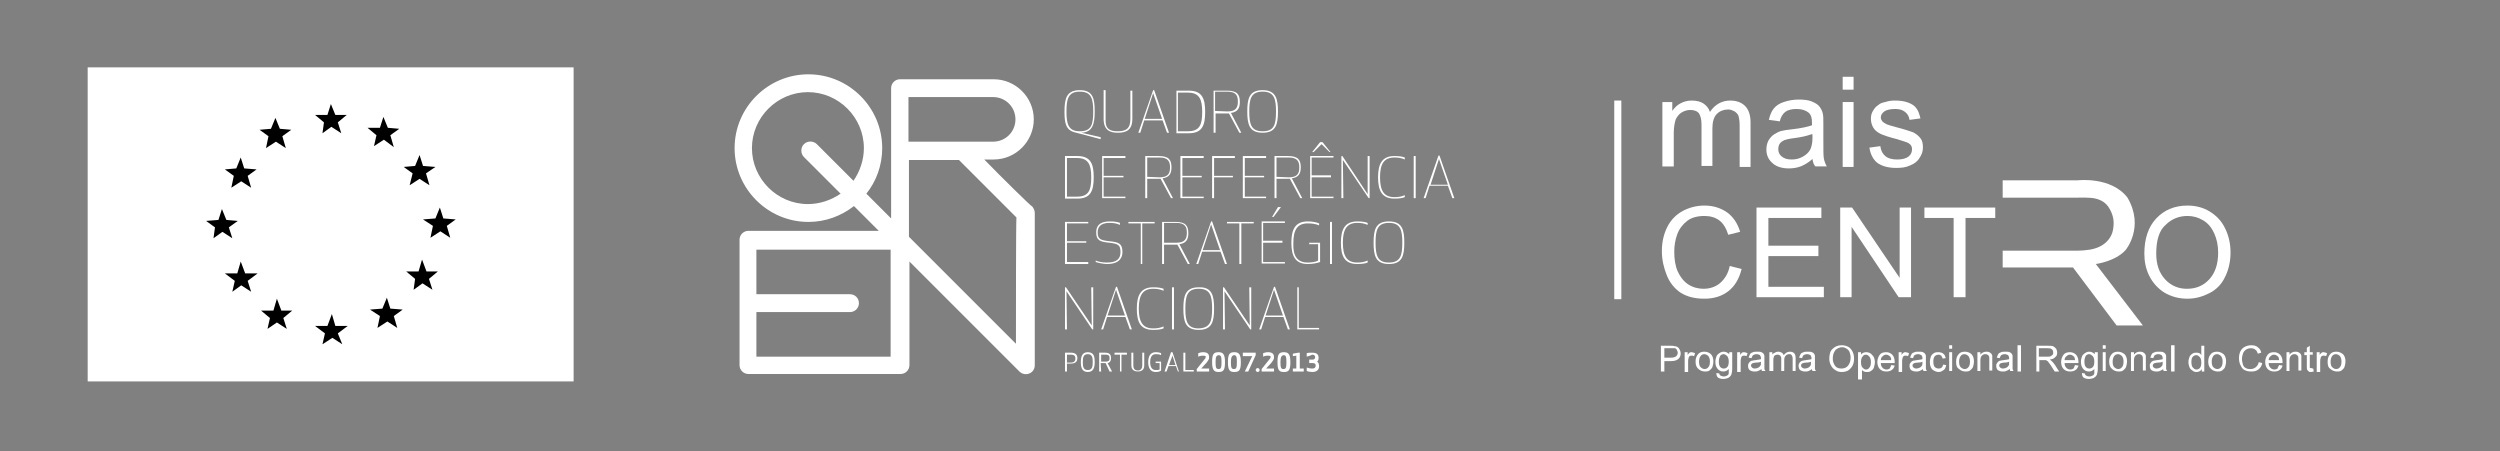 <?xml version="1.0" encoding="utf-8"?>
<!-- Generator: Adobe Illustrator 19.0.0, SVG Export Plug-In . SVG Version: 6.00 Build 0)  -->
<!DOCTYPE svg PUBLIC "-//W3C//DTD SVG 1.1//EN" "http://www.w3.org/Graphics/SVG/1.1/DTD/svg11.dtd">
<svg version="1.1" id="Layer_1" xmlns="http://www.w3.org/2000/svg" xmlns:xlink="http://www.w3.org/1999/xlink" x="0px" y="0px"
	 viewBox="97 110.9 504.7 91.1" style="enable-background:new 97 110.9 504.7 91.1;" xml:space="preserve">
<rect x="97" y="110.9" width="504.7" height="91.1" fill="#808080" stroke="none"/>
<style type="text/css">
	.st0{fill:#FFFFFF;}
	.st1{fill:#0E1131;}
	.st2{fill-rule:evenodd;clip-rule:evenodd;fill:#FFFFFF;}
	.st3{fill:none;stroke:#FFFFFF;stroke-width:1.429;stroke-miterlimit:3.864;}
</style>
<g id="XMLID_542_">
	<rect id="XMLID_244_" x="114.7" y="124.5" class="st0" width="98.1" height="63.4"/>
	<path id="XMLID_543_" d="M162.4,135.6l-1.8-1.5h2.5l0.7-2.2l0.9,2.2h2.3l-1.8,1.5l0.7,2.2l-2-1.3l-1.8,1.3L162.4,135.6L162.4,135.6
		z M173,138.2l-1.8-1.5h2.5l0.7-2.2l0.9,2.2l2.3,0.2l-1.8,1.3l0.7,2.4l-2-1.5l-2,1.3L173,138.2L173,138.2z M180.3,145.9l-1.8-1.3
		l2.3-0.2l0.9-2.2l0.7,2.2l2.5,0.2l-1.9,1.3l0.7,2.4l-2-1.3l-2,1.3L180.3,145.9L180.3,145.9z M184.4,156.5l-2-1.3l2.5-0.2l0.9-2.2
		l0.7,2.2l2.5,0.2l-1.8,1.3l0.7,2.4l-2-1.3l-2,1.3L184.4,156.5L184.4,156.5z M180.8,167.2l-1.8-1.5h2.5l0.7-2.4l0.9,2.4h2.3
		l-1.8,1.5l0.7,2.2l-2-1.3l-1.8,1.3L180.8,167.2L180.8,167.2z M173.7,174.7l-2-1.3l2.5-0.2l0.9-2.2l0.7,2.2l2.5,0.2l-1.8,1.3
		l0.7,2.4l-2-1.3l-2,1.3L173.7,174.7L173.7,174.7z M162.6,178.2l-2-1.5h2.5l0.9-2.4l0.7,2.4h2.5l-2,1.5l0.9,2.2l-2-1.3l-2,1.3
		L162.6,178.2L162.6,178.2z M151.5,175.1l-1.8-1.5h2.5l0.7-2.4l0.9,2.4h2.2l-1.8,1.5l0.7,2.2l-2-1.3l-1.9,1.3L151.5,175.1
		L151.5,175.1z M144.4,167.6l-2-1.5h2.5l0.7-2.4l0.9,2.4h2.5l-2,1.5l0.7,2.2l-2-1.3l-1.8,1.3L144.4,167.6L144.4,167.6z M140.4,156.8
		l-1.8-1.3l2.5-0.2l0.7-2.2l0.9,2.2l2.3,0.2l-1.8,1.3l0.7,2.2l-2-1.3l-1.8,1.3L140.4,156.8L140.4,156.8z M144.2,146.4l-1.8-1.3
		l2.3-0.2l0.9-2.2l0.7,2.2l2.5,0.2l-1.8,1.3l0.7,2.4l-2-1.3l-2,1.3L144.2,146.4L144.2,146.4z M151.2,138.4l-1.8-1.3l2.3-0.2l0.9-2.2
		l0.9,2.2l2.3,0.2l-1.8,1.3l0.7,2.4l-2-1.3l-2,1.3L151.2,138.4z"/>
</g>
<g id="XMLID_402_">
	<path id="XMLID_505_" class="st0" d="M295.7,143.1c0.3,0,1.9,0,1.9,0c4.5,0,8.1-3.7,8.1-8.1c0-4.5-3.7-8.1-8.1-8.1h-18.9
		c-1,0-1.8,0.8-1.8,1.8c0,0,0,18.9,0,26.3l-5-5c2-2.5,3.2-5.7,3.2-9.2c0-8.2-6.7-14.9-14.9-14.9c-8.2,0-14.9,6.7-14.9,14.9
		s6.7,14.9,14.9,14.9c3.5,0,6.6-1.2,9.2-3.2l5,5c-7.4,0-26.3,0-26.3,0c-1,0-1.8,0.8-1.8,1.8v25.3c0,1,0.8,1.8,1.8,1.8h30.7
		c1,0,1.8-0.8,1.8-1.8c0,0,0-14.9,0-20.9c4.8,4.8,22.2,22.2,22.2,22.2c0.5,0.5,1.3,0.7,2,0.4s1.1-0.9,1.1-1.7v-30.7
		c0-0.5-0.2-0.9-0.5-1.3C305.2,152.6,299.2,146.7,295.7,143.1z M280.4,130.5c3,0,17.1,0,17.1,0c2.5,0,4.5,2,4.5,4.5s-2,4.5-4.5,4.5
		c0,0-14.1,0-17.1,0C280.4,135.4,280.4,131.5,280.4,130.5z M260.1,152.1c-6.2,0-11.3-5.1-11.3-11.3s5.1-11.3,11.3-11.3
		c6.2,0,11.3,5.1,11.3,11.3c0,2.4-0.8,4.7-2.1,6.6l-7.4-7.4c-0.7-0.7-1.9-0.7-2.6,0c-0.7,0.7-0.7,1.9,0,2.6l7.4,7.4
		C264.8,151.3,262.5,152.1,260.1,152.1z M276.8,182.9c-3,0-24.1,0-27.1,0c0-1.3,0-5,0-9h18.9c1,0,1.8-0.8,1.8-1.8s-0.8-1.8-1.8-1.8
		h-18.9c0-4,0-7.7,0-9c3,0,24.1,0,27.1,0C276.8,164.1,276.8,180,276.8,182.9z M302.1,180.3c-4.7-4.7-20.7-20.7-21.6-21.6
		c0-0.7,0-7.8,0-15.5c1.7,0,5.3,0,10.1,0c0.9,0.9,10.6,10.6,11.6,11.6C302.1,155.9,302.1,174,302.1,180.3z"/>
	<path id="XMLID_502_" class="st0" d="M318,133.4c0,2.5-0.4,4.2-2.7,4.3l0,0l3.9,0.9v0.4l-5.3-1.4c-1.8-0.5-2-2-2-4.2
		c0-2.6,0.4-4.3,3.1-4.3S318,130.9,318,133.4z M317.7,133.4c0-2.6-0.4-4-2.7-4s-2.7,1.4-2.7,4c0,2.6,0.4,4,2.7,4
		S317.7,136.1,317.7,133.4z"/>
	<path id="XMLID_198_" class="st0" d="M322.6,137.4c1.7,0,2.6-0.5,2.6-2.5v-5.7h0.4v5.7c0,2.3-1.3,2.8-2.9,2.8
		c-1.6,0-2.9-0.5-2.9-2.8v-5.8h0.4v5.8C320.1,136.9,321,137.4,322.6,137.4z"/>
	<path id="XMLID_498_" class="st0" d="M332.6,137.7l-0.9-2.5H328l-0.8,2.5h-0.4l3-8.6h0.2l3,8.6H332.6z M328.1,134.9h3.5l-1.8-5.2
		L328.1,134.9z"/>
	<path id="XMLID_495_" class="st0" d="M334.5,137.7v-8.5h2.5c2.7,0,3.3,1.6,3.3,4.3s-0.6,4.3-3.3,4.3h-2.5V137.7z M334.8,137.4h2
		c2.4,0,2.9-1.3,2.9-3.9s-0.6-3.9-2.9-3.9h-2V137.4z"/>
	<path id="XMLID_492_" class="st0" d="M342.3,137.7H342v-8.5h2.7c2.1,0,2.6,0.8,2.6,2.3c0,1.2-0.4,2-1.8,2.2l2.1,4h-0.4l-2.1-3.9
		c-0.1,0-0.3,0-0.4,0h-2.3v3.9H342.3z M344.8,133.4c1.8,0,2.1-0.9,2.1-2c0-1.1-0.3-2-2.1-2h-2.5v3.9L344.8,133.4L344.8,133.4z"/>
	<path id="XMLID_489_" class="st0" d="M355,133.4c0,2.6-0.4,4.3-3.1,4.3c-2.7,0-3.1-1.7-3.1-4.3c0-2.6,0.4-4.3,3.1-4.3
		S355,130.9,355,133.4z M354.6,133.4c0-2.6-0.4-4-2.7-4c-2.3,0-2.7,1.4-2.7,4c0,2.6,0.4,4,2.7,4
		C354.2,137.4,354.6,136.1,354.6,133.4z"/>
	<path id="XMLID_486_" class="st0" d="M312,150.9v-8.5h2.5c2.7,0,3.3,1.6,3.3,4.3s-0.6,4.3-3.3,4.3H312V150.9z M312.4,150.6h2
		c2.4,0,2.9-1.3,2.9-3.9c0-2.6-0.6-3.9-2.9-3.9h-2V150.6z"/>
	<polygon id="XMLID_187_" class="st0" points="323.8,146.7 319.8,146.7 319.8,150.6 324.2,150.6 324.2,150.9 319.5,150.9 
		319.5,142.4 324.2,142.4 324.2,142.8 319.8,142.8 319.8,146.4 323.8,146.4 	"/>
	<path id="XMLID_482_" class="st0" d="M328.6,150.9h-0.4v-8.5h2.7c2.1,0,2.6,0.8,2.6,2.3c0,1.2-0.4,2-1.8,2.2l2.1,4h-0.4l-2.1-3.9
		c-0.1,0-0.3,0-0.4,0h-2.3L328.6,150.9L328.6,150.9z M331.1,146.7c1.8,0,2.1-0.9,2.1-2c0-1.1-0.3-2-2.1-2h-2.5v3.9L331.1,146.7
		L331.1,146.7z"/>
	<polygon id="XMLID_184_" class="st0" points="339.6,146.7 335.7,146.7 335.7,150.6 340,150.6 340,150.9 335.3,150.9 335.3,142.4 
		340,142.4 340,142.8 335.7,142.8 335.7,146.4 339.6,146.4 	"/>
	<polygon id="XMLID_183_" class="st0" points="345.9,146.7 342.1,146.7 342.1,150.9 341.7,150.9 341.7,142.4 346.3,142.4 
		346.3,142.8 342.1,142.8 342.1,146.4 345.9,146.4 	"/>
	<polygon id="XMLID_182_" class="st0" points="352.2,146.7 348.3,146.7 348.3,150.6 352.6,150.6 352.6,150.9 347.9,150.9 
		347.9,142.4 352.6,142.4 352.6,142.8 348.3,142.8 348.3,146.4 352.2,146.4 	"/>
	<path id="XMLID_476_" class="st0" d="M354.7,150.9h-0.4v-8.5h2.7c2.1,0,2.6,0.8,2.6,2.3c0,1.2-0.4,2-1.8,2.2l2.1,4h-0.4l-2.1-3.9
		c-0.1,0-0.3,0-0.4,0h-2.3L354.7,150.9L354.7,150.9z M357.2,146.7c1.8,0,2.1-0.9,2.1-2c0-1.1-0.3-2-2.1-2h-2.5v3.9L357.2,146.7
		L357.2,146.7z"/>
	<path id="XMLID_473_" class="st0" d="M365.7,146.7h-3.9v3.9h4.4v0.3h-4.7v-8.5h4.7v0.3h-4.4v3.6h3.9V146.7z M365.6,141.6l-1.6-2
		h-0.5l-1.6,2h0.3l1.6-1.6l1.6,1.6H365.6z"/>
	<polygon id="XMLID_177_" class="st0" points="373.3,150.9 368.1,143.2 368.2,150.9 367.8,150.9 367.8,142.4 368,142.4 373.1,150.1 
		373.1,142.4 373.5,142.4 373.5,150.9 	"/>
	<path id="XMLID_176_" class="st0" d="M375.2,146.7c0-2.7,0.8-4.3,3.3-4.3c1,0,1.6,0.1,2.1,0.3v0.4c-0.7-0.3-1.3-0.4-2.1-0.4
		c-2.1,0-2.9,1.3-2.9,4c0,2.7,0.8,4,2.9,4c0.8,0,1.4-0.1,2.1-0.4v0.4c-0.5,0.2-1.1,0.3-2.1,0.3C376,151,375.2,149.4,375.2,146.7z"/>
	<rect id="XMLID_175_" x="382.4" y="142.4" class="st0" width="0.4" height="8.5"/>
	<path id="XMLID_467_" class="st0" d="M390.2,150.9l-0.9-2.5h-3.7l-0.8,2.5h-0.4l3-8.6h0.2l3,8.6H390.2z M385.8,148.2h3.5l-1.8-5.2
		L385.8,148.2z"/>
	<polygon id="XMLID_172_" class="st0" points="316.3,159.9 312.4,159.9 312.4,163.8 316.7,163.8 316.7,164.2 312,164.2 312,155.7 
		316.7,155.7 316.7,156 312.4,156 312.4,159.6 316.3,159.6 	"/>
	<path id="XMLID_171_" class="st0" d="M321,155.6c1,0,1.6,0.1,2.1,0.3v0.4c-0.7-0.3-1.3-0.4-2.1-0.4c-1.9,0-2.4,0.9-2.4,1.9
		c0,1.4,0.6,1.6,2.4,1.8c1.8,0.2,2.6,0.4,2.6,2.2c0,1.1-0.6,2.4-3.1,2.4c-0.7,0-1.7-0.2-2.3-0.4v-0.3c0.5,0.2,1.2,0.4,2.3,0.4
		c2.1,0,2.7-0.9,2.7-2.1c0-1.4-0.4-1.7-2.3-1.9s-2.6-0.5-2.6-2.1C318.3,156.7,318.8,155.6,321,155.6z"/>
	<polygon id="XMLID_170_" class="st0" points="327.6,156 327.6,164.2 327.3,164.2 327.3,156 324.8,156 324.8,155.7 330.1,155.7 
		330.1,156 	"/>
	<path id="XMLID_461_" class="st0" d="M332,164.2h-0.4v-8.5h2.7c2.1,0,2.6,0.8,2.6,2.3c0,1.2-0.4,2-1.8,2.2l2.1,4h-0.4l-2.1-3.9
		c-0.1,0-0.3,0-0.4,0H332V164.2z M334.5,159.9c1.8,0,2.1-0.9,2.1-2c0-1.1-0.3-2-2.1-2H332v4H334.5z"/>
	<path id="XMLID_458_" class="st0" d="M344.3,164.2l-0.9-2.5h-3.7l-0.8,2.5h-0.4l3-8.6h0.2l3,8.6
		C344.7,164.2,344.3,164.2,344.3,164.2z M339.8,161.4h3.5l-1.8-5.2L339.8,161.4z"/>
	<polygon id="XMLID_165_" class="st0" points="347.6,156 347.6,164.2 347.2,164.2 347.2,156 344.7,156 344.7,155.7 350.1,155.7 
		350.1,156 	"/>
	<path id="XMLID_454_" class="st0" d="M355.9,159.9H352v3.9h4.4v0.3h-4.7v-8.5h4.7v0.3H352v3.6h3.9V159.9z M353.8,154.7l1.2-2h0.6
		l-1.5,2H353.8z"/>
	<path id="XMLID_162_" class="st0" d="M361,163.9c0.7,0,1.6-0.1,2.1-0.4v-3.3h-1.8v-0.3h2.2v3.9c-0.6,0.2-1.4,0.4-2.5,0.4
		c-2.5,0-3.3-1.6-3.3-4.3s0.8-4.3,3.3-4.3c1.1,0,1.8,0.2,2.3,0.4v0.4c-0.7-0.3-1.4-0.4-2.3-0.4c-2.1,0-2.9,1.3-2.9,4
		C358,162.6,358.9,163.9,361,163.9z"/>
	<rect id="XMLID_161_" x="365.5" y="155.7" class="st0" width="0.4" height="8.5"/>
	<path id="XMLID_160_" class="st0" d="M367.7,159.9c0-2.7,0.8-4.3,3.3-4.3c1,0,1.6,0.1,2.1,0.3v0.4c-0.7-0.3-1.3-0.4-2.1-0.4
		c-2.1,0-2.9,1.3-2.9,4c0,2.7,0.8,4,2.9,4c0.8,0,1.4-0.1,2.1-0.4v0.4c-0.5,0.2-1.1,0.3-2.1,0.3C368.5,164.2,367.7,162.7,367.7,159.9
		z"/>
	<path id="XMLID_448_" class="st0" d="M380.5,159.9c0,2.6-0.4,4.3-3.1,4.3s-3.1-1.7-3.1-4.3c0-2.6,0.4-4.3,3.1-4.3
		S380.5,157.3,380.5,159.9z M380.1,159.9c0-2.6-0.4-4-2.7-4c-2.3,0-2.7,1.4-2.7,4c0,2.6,0.4,4,2.7,4S380.1,162.5,380.1,159.9z"/>
	<polygon id="XMLID_157_" class="st0" points="317.5,177.4 312.3,169.7 312.4,177.4 312,177.4 312,168.9 312.2,168.9 317.4,176.6 
		317.3,168.9 317.7,168.9 317.7,177.4 	"/>
	<path id="XMLID_444_" class="st0" d="M325.1,177.4l-0.9-2.5h-3.7l-0.8,2.5h-0.4l3-8.6h0.2l3,8.6H325.1z M320.6,174.6h3.5l-1.8-5.2
		L320.6,174.6z"/>
	<path id="XMLID_154_" class="st0" d="M326.5,173.2c0-2.7,0.8-4.3,3.3-4.3c1,0,1.6,0.1,2.1,0.3v0.4c-0.7-0.3-1.3-0.4-2.1-0.4
		c-2.1,0-2.9,1.3-2.9,4s0.8,4,2.9,4c0.8,0,1.4-0.1,2.1-0.4v0.4c-0.5,0.2-1.1,0.3-2.1,0.3C327.2,177.5,326.5,175.9,326.5,173.2z"/>
	<rect id="XMLID_153_" x="333.6" y="168.9" class="st0" width="0.4" height="8.5"/>
	<path id="XMLID_439_" class="st0" d="M342.1,173.2c0,2.6-0.4,4.3-3.1,4.3s-3.1-1.7-3.1-4.3c0-2.6,0.4-4.3,3.1-4.3
		C341.7,168.8,342.1,170.6,342.1,173.2z M341.7,173.2c0-2.6-0.4-4-2.7-4s-2.7,1.4-2.7,4c0,2.6,0.4,4,2.7,4
		C341.3,177.1,341.7,175.8,341.7,173.2z"/>
	<polygon id="XMLID_150_" class="st0" points="349.4,177.4 344.2,169.7 344.3,177.4 343.9,177.4 343.9,168.9 344.1,168.9 
		349.3,176.6 349.2,168.9 349.6,168.9 349.6,177.4 	"/>
	<path id="XMLID_435_" class="st0" d="M357,177.4l-0.9-2.5h-3.7l-0.8,2.5h-0.4l3-8.6h0.2l3,8.6H357z M352.5,174.6h3.5l-1.8-5.2
		L352.5,174.6z"/>
	<polygon id="XMLID_147_" class="st0" points="359.2,177.1 363.3,177.1 363.3,177.4 358.9,177.4 358.9,168.9 359.2,168.9 	"/>
	<path id="XMLID_431_" class="st0" d="M312.4,185.9H312v-3.8h1.2c1,0,1.3,0.5,1.3,1.1s-0.3,1.1-1.3,1.1h-0.8V185.9z M312.4,184.1
		h0.8c0.7,0,0.9-0.4,0.9-0.8c0-0.4-0.1-0.8-0.9-0.8h-0.8V184.1z"/>
	<path id="XMLID_428_" class="st0" d="M316.6,186c-1.2,0-1.4-1-1.4-2s0.2-2,1.4-2c1.3,0,1.4,1,1.4,2S317.8,186,316.6,186z
		 M316.6,182.4c-0.9,0-1,0.7-1,1.6s0.1,1.6,1,1.6s1-0.7,1-1.6S317.5,182.4,316.6,182.4z"/>
	<path id="XMLID_425_" class="st0" d="M319.3,185.9h-0.4v-3.8h1.2c0.9,0,1.2,0.4,1.2,1.1c0,0.5-0.2,0.9-0.7,1l0.9,1.7H321l-0.8-1.7
		c-0.1,0-0.1,0-0.2,0h-0.8L319.3,185.9L319.3,185.9z M319.3,183.9h0.9c0.7,0,0.8-0.3,0.8-0.7c0-0.4-0.1-0.7-0.8-0.7h-0.9V183.9z"/>
	<polygon id="XMLID_140_" class="st0" points="323.4,182.5 323.4,185.9 323.1,185.9 323.1,182.5 322,182.5 322,182.1 324.5,182.1 
		324.5,182.5 	"/>
	<path id="XMLID_139_" class="st0" d="M327.6,184.7v-2.6h0.4v2.6c0,1.1-0.9,1.2-1.3,1.2c-0.5,0-1.3-0.2-1.3-1.2v-2.6h0.4v2.6
		c0,0.9,0.6,1,1,1C326.9,185.7,327.6,185.6,327.6,184.7z"/>
	<path id="XMLID_138_" class="st0" d="M330.3,186c-1.1,0-1.5-0.9-1.5-2s0.4-2,1.5-2c0.5,0,0.9,0.1,1.1,0.2v0.4
		c-0.4-0.2-0.7-0.2-1.1-0.2c-0.8,0-1.1,0.7-1.1,1.6s0.3,1.6,1.1,1.6c0.3,0,0.6,0,0.8-0.1v-1.3h-0.8v-0.3h1.1v1.8
		C331.2,185.9,330.8,186,330.3,186z"/>
	<path id="XMLID_419_" class="st0" d="M334.8,185.9l-0.4-1.1h-1.5l-0.4,1.1h-0.4l1.3-3.9h0.3l1.3,3.9H334.8z M333,184.6h1.3
		l-0.6-1.9L333,184.6z"/>
	<polygon id="XMLID_135_" class="st0" points="336.3,185.6 338,185.6 338,185.9 335.9,185.9 335.9,182.1 336.3,182.1 	"/>
	<path id="XMLID_134_" class="st0" d="M339.9,182.7c-0.3,0-0.5,0-1,0.2v-0.7c0.3-0.1,0.6-0.2,1-0.2c1.1,0,1.2,0.6,1.2,1.1
		c0,0.3-0.2,0.6-0.5,1l-1.1,1.2h1.6v0.6h-2.5v-0.5l1.6-2c0.1-0.1,0.2-0.2,0.2-0.4C340.5,182.9,340.4,182.7,339.9,182.7z"/>
	<path id="XMLID_414_" class="st0" d="M341.7,184c0-1.6,0.3-2,1.3-2c0.9,0,1.3,0.4,1.3,2s-0.3,2-1.3,2
		C342.1,186,341.7,185.6,341.7,184z M342.4,184c0,1.1,0.1,1.4,0.6,1.4s0.6-0.3,0.6-1.4s-0.1-1.4-0.6-1.4
		C342.5,182.7,342.4,183,342.4,184z"/>
	<path id="XMLID_411_" class="st0" d="M344.9,184c0-1.6,0.3-2,1.3-2c0.9,0,1.3,0.4,1.3,2s-0.3,2-1.3,2S344.9,185.6,344.9,184z
		 M345.5,184c0,1.1,0.1,1.4,0.6,1.4s0.6-0.3,0.6-1.4s-0.1-1.4-0.6-1.4C345.7,182.7,345.5,183,345.5,184z"/>
	<polygon id="XMLID_129_" class="st0" points="348.3,185.9 349.8,182.8 347.9,182.8 347.9,182.1 350.5,182.1 350.5,182.6 349,185.9 
			"/>
	<path id="XMLID_128_" class="st0" d="M350.9,185.2c0.2,0,0.4,0.2,0.4,0.4c0,0.2-0.2,0.4-0.4,0.4s-0.4-0.2-0.4-0.4
		S350.7,185.2,350.9,185.2z"/>
	<path id="XMLID_127_" class="st0" d="M353,182.7c-0.3,0-0.5,0-1,0.2v-0.7c0.3-0.1,0.6-0.2,1-0.2c1.1,0,1.2,0.6,1.2,1.1
		c0,0.3-0.2,0.6-0.5,1l-1.1,1.2h1.6v0.6h-2.5v-0.5l1.6-2c0.1-0.1,0.2-0.2,0.2-0.4C353.6,182.9,353.5,182.7,353,182.7z"/>
	<path id="XMLID_405_" class="st0" d="M354.9,184c0-1.6,0.3-2,1.3-2c0.9,0,1.3,0.4,1.3,2s-0.3,2-1.3,2
		C355.2,186,354.9,185.6,354.9,184z M355.5,184c0,1.1,0.1,1.4,0.6,1.4s0.6-0.3,0.6-1.4s-0.1-1.4-0.6-1.4
		C355.7,182.7,355.5,183,355.5,184z"/>
	<polygon id="XMLID_124_" class="st0" points="358,185.3 358.7,185.3 358.7,182.7 358,182.8 358,182.3 359.1,182.1 359.4,182.1 
		359.4,185.3 360.2,185.3 360.2,185.9 358,185.9 	"/>
	<path id="XMLID_123_" class="st0" d="M360.8,182.9v-0.7c0.2-0.1,0.8-0.1,1.1-0.1c1.1,0,1.3,0.5,1.3,1.1c0,0.2-0.1,0.6-0.3,0.7
		c0.3,0.2,0.4,0.6,0.4,0.9c0,0.6-0.3,1.2-1.4,1.2c-0.4,0-0.9-0.1-1.1-0.2v-0.7c0.3,0.1,0.7,0.2,1.1,0.2c0.6,0,0.7-0.3,0.7-0.6
		c0-0.3-0.1-0.5-0.6-0.5h-0.7v-0.7h0.7c0.4,0,0.5-0.3,0.5-0.5c0-0.2-0.1-0.5-0.6-0.5C361.6,182.7,361.1,182.8,360.8,182.9z"/>
</g>
<g id="XMLID_387_">
	<rect id="XMLID_122_" x="-616.2" y="144.1" class="st1" width="98.1" height="63.4"/>
	<path id="XMLID_388_" class="st0" d="M-568.5,155.1l-1.8-1.5h2.5l0.7-2.2l0.9,2.2h2.3l-1.8,1.5l0.7,2.2l-2-1.3l-1.8,1.3
		L-568.5,155.1L-568.5,155.1z M-557.8,157.8l-1.8-1.5h2.5l0.7-2.2l0.9,2.2l2.3,0.2l-1.8,1.3l0.7,2.4l-2-1.5l-2,1.3L-557.8,157.8
		L-557.8,157.8z M-550.6,165.5l-1.8-1.3l2.3-0.2l0.9-2.2l0.7,2.2l2.5,0.2l-1.8,1.3l0.7,2.4l-2-1.3l-2,1.3L-550.6,165.5L-550.6,165.5
		z M-546.5,176.1l-2-1.3l2.5-0.2l0.9-2.2l0.7,2.2l2.5,0.2l-1.8,1.3l0.7,2.4l-2-1.3l-2,1.3L-546.5,176.1L-546.5,176.1z M-550.1,186.7
		l-1.8-1.5h2.5l0.7-2.4l0.9,2.4h2.3l-1.8,1.5l0.7,2.2l-2-1.3l-1.8,1.3L-550.1,186.7L-550.1,186.7z M-557.2,194.2l-2-1.3l2.5-0.2
		l0.9-2.2l0.7,2.2l2.5,0.2l-1.8,1.3l0.7,2.4l-2-1.3l-2,1.3L-557.2,194.2L-557.2,194.2z M-568.3,197.8l-2-1.5h2.5l0.9-2.4l0.7,2.4
		h2.5l-2,1.5l0.9,2.2l-2-1.3l-2,1.3L-568.3,197.8L-568.3,197.8z M-579.4,194.7l-1.8-1.5h2.5l0.7-2.4l0.9,2.4h2.3l-1.8,1.5l0.7,2.2
		l-2-1.3l-1.8,1.3L-579.4,194.7L-579.4,194.7z M-586.4,187.2l-2-1.5h2.5l0.7-2.4l0.9,2.4h2.5l-2,1.5l0.7,2.2l-2-1.3l-1.8,1.3
		L-586.4,187.2L-586.4,187.2z M-590.5,176.3l-1.8-1.3l2.5-0.2l0.7-2.2l0.9,2.2l2.3,0.2l-1.8,1.3l0.7,2.2l-2-1.3l-1.8,1.3
		L-590.5,176.3L-590.5,176.3z M-586.7,166l-1.8-1.3l2.3-0.2l0.9-2.2l0.7,2.2l2.5,0.2l-1.8,1.3l0.7,2.4l-2-1.3l-2,1.3L-586.7,166
		L-586.7,166z M-579.6,158l-1.8-1.3l2.3-0.2l0.9-2.2l0.9,2.2l2.3,0.2l-1.8,1.3l0.7,2.4l-2-1.3l-2,1.3L-579.6,158z"/>
</g>
<g id="XMLID_356_">
	<path id="XMLID_109_" class="st1" d="M-307.3,156.3v22.4c13.7,3.3,26.6-17,37.7-12.9v-4.2C-278.3,154.8-297.7,154-307.3,156.3z"/>
	<path id="XMLID_108_" class="st1" d="M-269.6,195.2v-22.4c-13.7-3.3-26.6,17-37.7,12.9v4.2C-298.7,196.8-279.2,197.6-269.6,195.2z"
		/>
	<rect id="XMLID_107_" x="-262.1" y="164.6" class="st1" width="2" height="16.8"/>
	<path id="XMLID_106_" class="st1" d="M-256,181.4v-16.7h2.3l5.6,10.7c0.4,0.7,0.9,1.9,1.6,3.5c-0.1-1-0.1-2.7-0.2-5.1l-0.1-9.1h2
		v16.7h-2.1l-5.4-10.3c-0.9-1.8-1.6-3.1-1.9-4c0.1,1.5,0.2,3.1,0.2,4.6l0.1,9.7H-256z"/>
	<polygon id="XMLID_105_" class="st1" points="-233.8,181.4 -233.8,164.6 -231.8,164.6 -231.8,179.7 -225.1,179.7 -225.4,181.4 	"/>
	<polygon id="XMLID_104_" class="st1" points="-222.6,181.4 -222.6,164.8 -213.4,164.8 -213.7,166.4 -220.6,166.4 -220.6,171.8 
		-214.8,171.8 -214.8,173.6 -220.6,173.6 -220.6,179.7 -213.2,179.7 -213.2,181.4 	"/>
	<path id="XMLID_103_" class="st1" d="M-210.3,181.4v-16.7h2.3l5.6,10.7c0.4,0.7,0.9,1.9,1.6,3.5c-0.1-1-0.1-2.7-0.2-5.1l-0.1-9.1h2
		v16.7h-2.1l-5.4-10.3c-0.9-1.8-1.6-3.1-1.9-4c0.1,1.5,0.2,3.1,0.2,4.6l0.1,9.7H-210.3z"/>
	<polygon id="XMLID_102_" class="st1" points="-196.8,166.3 -196.8,164.6 -185.7,164.6 -185.8,166.3 -190.4,166.3 -190.4,181.4 
		-192.3,181.4 -192.3,166.3 	"/>
	<polygon id="XMLID_101_" class="st1" points="-183.1,181.4 -183.1,164.8 -174,164.8 -174.2,166.4 -181.1,166.4 -181.1,171.8 
		-175.4,171.8 -175.4,173.6 -181.1,173.6 -181.1,179.7 -173.7,179.7 -173.7,181.4 	"/>
	<path id="XMLID_100_" class="st1" d="M-170.6,178.6v-14h2v13.9c0,0.6,0,1.2,0,1.8c0,0.8-0.2,1.5-0.6,2.1c-0.5,1-1.5,1.7-2.8,2.2
		l-1-1.2c1-0.4,1.6-0.9,2-1.6C-170.7,181.2-170.6,180.1-170.6,178.6z"/>
	<path id="XMLID_374_" class="st1" d="M-165.3,173c0-2.7,0.6-4.8,1.8-6.3c1.2-1.5,2.8-2.3,4.9-2.3c2.3,0,4.1,0.9,5.3,2.7
		c1,1.5,1.5,3.6,1.5,6.2c0,3.1-0.8,5.3-2.4,6.8c-1.2,1.1-2.6,1.6-4.3,1.6c-1.9,0-3.5-0.7-4.8-2.1
		C-164.6,178.1-165.3,175.9-165.3,173z M-154.8,168.3c-0.7-1.5-2-2.3-3.7-2.3c-0.8,0-1.5,0.2-2.1,0.5c-0.6,0.4-1.1,0.8-1.5,1.4
		c-0.6,1.1-0.9,2.6-0.9,4.6c0,2.7,0.4,4.6,1.1,5.8c0.3,0.5,0.8,1,1.5,1.3s1.4,0.5,2.1,0.5c1.3,0,2.4-0.5,3.1-1.4
		c0.8-1,1.2-2.8,1.2-5.2C-154,171.2-154.3,169.4-154.8,168.3z"/>
	<path id="XMLID_97_" class="st1" d="M-263.2,195.2h4.3v-1.1h-2.9l2.4-3c0.2-0.2,0.3-0.4,0.3-0.6c0.1-0.2,0.1-0.4,0.1-0.7
		c0-0.6-0.2-1.1-0.6-1.5c-0.4-0.4-0.9-0.6-1.6-0.6c-0.6,0-1.1,0.2-1.5,0.6c-0.4,0.4-0.6,0.9-0.6,1.5h1.1c0-0.3,0.1-0.6,0.3-0.8
		c0.2-0.2,0.4-0.3,0.7-0.3c0.3,0,0.6,0.1,0.8,0.3c0.2,0.2,0.3,0.5,0.3,0.7c0,0.1,0,0.2,0,0.3s-0.1,0.3-0.2,0.4l-2.9,3.7
		L-263.2,195.2L-263.2,195.2z"/>
	<path id="XMLID_370_" class="st1" d="M-254.9,193.1c0,0.4-0.1,0.6-0.3,0.8c-0.2,0.2-0.4,0.3-0.8,0.3c-0.3,0-0.6-0.1-0.8-0.3
		c-0.2-0.2-0.3-0.5-0.3-0.8v-3.2c0-0.4,0.1-0.6,0.3-0.8c0.2-0.2,0.4-0.3,0.8-0.3c0.3,0,0.6,0.1,0.8,0.3c0.2,0.2,0.3,0.5,0.3,0.8
		V193.1z M-258.1,193.1c0,0.5,0.1,0.9,0.3,1.2c0.2,0.3,0.5,0.6,0.8,0.7c0.3,0.2,0.7,0.3,1,0.3c0.4,0,0.7-0.1,1-0.3
		c0.3-0.2,0.6-0.4,0.8-0.7c0.2-0.3,0.3-0.7,0.3-1.2v-3.3c0-0.5-0.1-0.9-0.3-1.2c-0.2-0.3-0.5-0.6-0.8-0.7c-0.3-0.2-0.7-0.3-1-0.3
		c-0.4,0-0.7,0.1-1,0.3c-0.3,0.2-0.6,0.4-0.8,0.7c-0.2,0.3-0.3,0.7-0.3,1.2V193.1z"/>
	<path id="XMLID_367_" class="st1" d="M-249.8,193.1c0,0.4-0.1,0.6-0.3,0.8c-0.2,0.2-0.4,0.3-0.8,0.3c-0.3,0-0.6-0.1-0.8-0.3
		c-0.2-0.2-0.3-0.5-0.3-0.8v-3.2c0-0.4,0.1-0.6,0.3-0.8c0.2-0.2,0.4-0.3,0.8-0.3c0.3,0,0.6,0.1,0.8,0.3c0.2,0.2,0.3,0.5,0.3,0.8
		V193.1z M-253,193.1c0,0.5,0.1,0.9,0.3,1.2c0.2,0.3,0.5,0.6,0.8,0.7c0.3,0.2,0.7,0.3,1,0.3c0.4,0,0.7-0.1,1-0.3
		c0.3-0.2,0.6-0.4,0.8-0.7c0.2-0.3,0.3-0.7,0.3-1.2v-3.3c0-0.5-0.1-0.9-0.3-1.2c-0.2-0.3-0.5-0.6-0.8-0.7c-0.3-0.2-0.7-0.3-1-0.3
		c-0.4,0-0.7,0.1-1,0.3c-0.3,0.2-0.6,0.4-0.8,0.7c-0.2,0.3-0.3,0.7-0.3,1.2V193.1z"/>
	<polygon id="XMLID_92_" class="st1" points="-247.8,188.8 -244.8,188.8 -247.3,195.2 -246.1,195.2 -243.6,188.8 -243.6,187.7 
		-247.8,187.7 	"/>
	<path id="XMLID_91_" class="st1" d="M-243.1,194.6c0-0.2,0.1-0.4,0.2-0.5c0.1-0.1,0.3-0.2,0.5-0.2s0.4,0.1,0.5,0.2
		c0.1,0.1,0.2,0.3,0.2,0.5c0,0.2-0.1,0.4-0.2,0.5c-0.1,0.1-0.3,0.2-0.5,0.2s-0.4-0.1-0.5-0.2C-243,195-243.1,194.8-243.1,194.6z"/>
	<path id="XMLID_90_" class="st1" d="M-240.7,195.2h4.3v-1.1h-2.9l2.4-3c0.2-0.2,0.3-0.4,0.3-0.6c0.1-0.2,0.1-0.4,0.1-0.7
		c0-0.6-0.2-1.1-0.6-1.5c-0.4-0.4-0.9-0.6-1.6-0.6c-0.6,0-1.1,0.2-1.5,0.6c-0.4,0.4-0.6,0.9-0.6,1.5h1.1c0-0.3,0.1-0.6,0.4-0.8
		c0.2-0.2,0.4-0.3,0.7-0.3c0.3,0,0.6,0.1,0.8,0.3c0.2,0.2,0.3,0.5,0.3,0.7c0,0.1,0,0.2-0.1,0.3c0,0.1-0.1,0.3-0.2,0.4l-2.9,3.7
		L-240.7,195.2L-240.7,195.2z"/>
	<path id="XMLID_361_" class="st1" d="M-232.4,193.1c0,0.4-0.1,0.6-0.3,0.8c-0.2,0.2-0.4,0.3-0.8,0.3c-0.3,0-0.6-0.1-0.8-0.3
		c-0.2-0.2-0.3-0.5-0.3-0.8v-3.2c0-0.4,0.1-0.6,0.3-0.8c0.2-0.2,0.4-0.3,0.8-0.3c0.3,0,0.6,0.1,0.8,0.3c0.2,0.2,0.3,0.5,0.3,0.8
		V193.1z M-235.6,193.1c0,0.5,0.1,0.9,0.3,1.2c0.2,0.3,0.5,0.6,0.8,0.7c0.3,0.2,0.7,0.3,1,0.3c0.4,0,0.7-0.1,1-0.3
		c0.3-0.2,0.6-0.4,0.8-0.7c0.2-0.3,0.3-0.7,0.3-1.2v-3.3c0-0.5-0.1-0.9-0.3-1.2c-0.2-0.3-0.5-0.6-0.8-0.7c-0.3-0.2-0.7-0.3-1-0.3
		c-0.4,0-0.7,0.1-1,0.3c-0.3,0.2-0.6,0.4-0.8,0.7c-0.2,0.3-0.3,0.7-0.3,1.2V193.1z"/>
	<polygon id="XMLID_87_" class="st1" points="-228.9,195.2 -227.8,195.2 -227.8,187.7 -228.9,187.7 -230.2,188.8 -230.2,189.9 
		-228.9,189 	"/>
	<path id="XMLID_86_" class="st1" d="M-224.1,191.8h0.5c0.3,0,0.6,0.1,0.8,0.3c0.2,0.2,0.3,0.5,0.3,0.9c0,0.4-0.1,0.7-0.3,0.9
		c-0.2,0.2-0.5,0.3-0.8,0.3s-0.5-0.1-0.7-0.2c-0.2-0.2-0.3-0.4-0.4-0.6h-1.1c0.1,0.6,0.4,1.1,0.8,1.4s0.8,0.5,1.4,0.5
		c0.7,0,1.2-0.2,1.6-0.6c0.4-0.4,0.6-1,0.7-1.7c0-0.3-0.1-0.6-0.2-0.9s-0.4-0.5-0.7-0.7c0.3-0.2,0.5-0.4,0.6-0.7s0.2-0.5,0.2-0.8
		c0-0.4-0.1-0.7-0.3-1c-0.2-0.3-0.4-0.6-0.8-0.8c-0.3-0.2-0.7-0.3-1.2-0.3s-1,0.2-1.4,0.6c-0.4,0.4-0.6,0.8-0.7,1.4h1.1
		c0.1-0.3,0.2-0.5,0.4-0.7c0.2-0.1,0.4-0.2,0.6-0.2c0.3,0,0.6,0.1,0.8,0.3c0.2,0.2,0.3,0.5,0.3,0.8s-0.1,0.6-0.3,0.8
		c-0.2,0.2-0.5,0.3-0.8,0.3h-0.4V191.8z"/>
	<rect id="XMLID_85_" x="-230.3" y="194.1" class="st1" width="3.8" height="1.1"/>
	<polygon id="XMLID_84_" class="st1" points="-242.8,174.6 -240.2,174.6 -242.8,166.4 -242.8,164.6 -241.4,164.6 -235.8,181.4 
		-238.1,181.4 -239.7,176.3 -242.8,176.3 	"/>
</g>
<g id="XMLID_247_">
	<path id="XMLID_350_" class="st1" d="M-435.2,162.7c0.3,0,1.9,0,1.9,0c4.5,0,8.1-3.7,8.1-8.1c0-4.5-3.7-8.1-8.1-8.1h-18.9
		c-1,0-1.8,0.8-1.8,1.8c0,0,0,18.9,0,26.3l-5-5c2-2.5,3.2-5.7,3.2-9.2c0-8.2-6.7-14.9-14.9-14.9s-14.9,6.7-14.9,14.9
		c0,8.2,6.7,14.9,14.9,14.9c3.5,0,6.6-1.2,9.2-3.2l5,5c-7.4,0-26.3,0-26.3,0c-1,0-1.8,0.8-1.8,1.8v25.3c0,1,0.8,1.8,1.8,1.8h30.7
		c1,0,1.8-0.8,1.8-1.8c0,0,0-14.9,0-20.9c4.8,4.8,22.2,22.2,22.2,22.2c0.5,0.5,1.3,0.7,2,0.4s1.1-0.9,1.1-1.7v-30.7
		c0-0.5-0.2-0.9-0.5-1.3C-425.7,172.2-431.7,166.2-435.2,162.7z M-450.4,150.1c3,0,17.1,0,17.1,0c2.5,0,4.5,2,4.5,4.5
		s-2,4.5-4.5,4.5c0,0-14.1,0-17.1,0C-450.4,155-450.4,151.1-450.4,150.1z M-470.8,171.7c-6.2,0-11.3-5.1-11.3-11.3
		c0-6.2,5.1-11.3,11.3-11.3s11.3,5.1,11.3,11.3c0,2.4-0.8,4.7-2.1,6.6l-7.4-7.4c-0.7-0.7-1.9-0.7-2.6,0c-0.7,0.7-0.7,1.9,0,2.6
		l7.4,7.4C-466.1,170.9-468.4,171.7-470.8,171.7z M-454.1,202.4c-3,0-24.1,0-27.1,0c0-1.3,0-5,0-9h18.9c1,0,1.8-0.8,1.8-1.8
		s-0.8-1.8-1.8-1.8h-18.9c0-4,0-7.7,0-9c3,0,24.1,0,27.1,0C-454.1,183.7-454.1,199.5-454.1,202.4z M-428.8,199.8
		c-4.7-4.7-20.7-20.7-21.6-21.6c0-0.7,0-7.8,0-15.5c1.7,0,5.3,0,10.1,0c0.9,0.9,10.6,10.6,11.6,11.6
		C-428.8,175.5-428.8,193.6-428.8,199.8z"/>
	<path id="XMLID_347_" class="st1" d="M-412.8,153c0,2.5-0.4,4.2-2.7,4.3l0,0l3.9,0.9v0.4l-5.3-1.4c-1.8-0.5-2-2-2-4.2
		c0-2.6,0.4-4.3,3.1-4.3C-413.2,148.7-412.8,150.4-412.8,153z M-413.2,153c0-2.6-0.4-4-2.7-4c-2.3,0-2.7,1.4-2.7,4s0.4,4,2.7,4
		C-413.6,157-413.2,155.6-413.2,153z"/>
	<path id="XMLID_76_" class="st1" d="M-408.3,157c1.7,0,2.6-0.5,2.6-2.5v-5.7h0.4v5.8c0,2.3-1.3,2.8-2.9,2.8s-2.9-0.5-2.9-2.8v-5.8
		h0.4v5.7C-410.8,156.5-409.9,157-408.3,157z"/>
	<path id="XMLID_343_" class="st1" d="M-398.3,157.3l-0.9-2.5h-3.7l-0.8,2.5h-0.4l3-8.6h0.2l3,8.6H-398.3z M-402.8,154.5h3.5
		l-1.8-5.2L-402.8,154.5z"/>
	<path id="XMLID_340_" class="st1" d="M-396.4,157.3v-8.5h2.5c2.7,0,3.3,1.6,3.3,4.3c0,2.7-0.6,4.3-3.3,4.3L-396.4,157.3
		L-396.4,157.3z M-396,156.9h2c2.4,0,2.9-1.3,2.9-3.9s-0.6-3.9-2.9-3.9h-2V156.9z"/>
	<path id="XMLID_337_" class="st1" d="M-388.5,157.3h-0.4v-8.5h2.7c2.1,0,2.6,0.8,2.6,2.3c0,1.2-0.4,2-1.8,2.2l2.1,4h-0.4l-2.1-3.9
		c-0.1,0-0.3,0-0.4,0h-2.3L-388.5,157.3L-388.5,157.3z M-386.1,153c1.8,0,2.1-0.9,2.1-2s-0.3-2-2.1-2h-2.5v3.9h2.5V153z"/>
	<path id="XMLID_334_" class="st1" d="M-375.9,153c0,2.6-0.4,4.3-3.1,4.3s-3.1-1.7-3.1-4.3s0.4-4.3,3.1-4.3S-375.9,150.4-375.9,153z
		 M-376.3,153c0-2.6-0.4-4-2.7-4c-2.3,0-2.7,1.4-2.7,4s0.4,4,2.7,4C-376.7,157-376.3,155.6-376.3,153z"/>
	<path id="XMLID_331_" class="st1" d="M-418.9,170.5V162h2.5c2.7,0,3.3,1.6,3.3,4.3s-0.6,4.3-3.3,4.3h-2.5V170.5z M-418.5,170.2h2
		c2.4,0,2.9-1.3,2.9-3.9c0-2.6-0.6-3.9-2.9-3.9h-2V170.2z"/>
	<polygon id="XMLID_65_" class="st1" points="-407.1,166.2 -411,166.2 -411,170.2 -406.7,170.2 -406.7,170.5 -411.4,170.5 
		-411.4,162 -406.7,162 -406.7,162.3 -411,162.3 -411,165.9 -407.1,165.9 	"/>
	<path id="XMLID_327_" class="st1" d="M-402.3,170.5h-0.4V162h2.7c2.1,0,2.6,0.8,2.6,2.3c0,1.2-0.4,2-1.8,2.2l2.1,4h-0.4l-2.1-3.9
		c-0.1,0-0.3,0-0.4,0h-2.3L-402.3,170.5L-402.3,170.5z M-399.8,166.2c1.8,0,2.1-0.9,2.1-2c0-1.1-0.3-2-2.1-2h-2.5v3.9L-399.8,166.2
		L-399.8,166.2z"/>
	<polygon id="XMLID_62_" class="st1" points="-391.3,166.2 -395.2,166.2 -395.2,170.2 -390.9,170.2 -390.9,170.5 -395.6,170.5 
		-395.6,162 -390.9,162 -390.9,162.3 -395.2,162.3 -395.2,165.9 -391.3,165.9 	"/>
	<polygon id="XMLID_61_" class="st1" points="-385,166.2 -388.8,166.2 -388.8,170.5 -389.2,170.5 -389.2,162 -384.6,162 
		-384.6,162.3 -388.8,162.3 -388.8,165.9 -385,165.9 	"/>
	<polygon id="XMLID_60_" class="st1" points="-378.7,166.2 -382.6,166.2 -382.6,170.2 -378.2,170.2 -378.2,170.5 -383,170.5 
		-383,162 -378.2,162 -378.2,162.3 -382.6,162.3 -382.6,165.9 -378.7,165.9 	"/>
	<path id="XMLID_321_" class="st1" d="M-376.2,170.5h-0.4V162h2.7c2.1,0,2.6,0.8,2.6,2.3c0,1.2-0.4,2-1.8,2.2l2.1,4h-0.4l-2.1-3.9
		c-0.1,0-0.3,0-0.4,0h-2.3L-376.2,170.5L-376.2,170.5z M-373.7,166.2c1.8,0,2.1-0.9,2.1-2c0-1.1-0.3-2-2.1-2h-2.5v3.9L-373.7,166.2
		L-373.7,166.2z"/>
	<path id="XMLID_318_" class="st1" d="M-365.2,166.2h-3.9v3.9h4.4v0.3h-4.7v-8.5h4.7v0.3h-4.4v3.7h3.9V166.2z M-365.3,161.1l-1.6-2
		h-0.5l-1.6,2h0.3l1.6-1.6l1.6,1.6H-365.3z"/>
	<polygon id="XMLID_55_" class="st1" points="-357.6,170.5 -362.8,162.8 -362.7,170.5 -363.1,170.5 -363.1,162 -362.9,162 
		-357.7,169.7 -357.8,162 -357.4,162 -357.4,170.5 	"/>
	<path id="XMLID_54_" class="st1" d="M-355.7,166.2c0-2.7,0.8-4.3,3.3-4.3c1,0,1.6,0.1,2.1,0.3v0.4c-0.7-0.3-1.3-0.4-2.1-0.4
		c-2.1,0-2.9,1.3-2.9,4s0.8,4,2.9,4c0.8,0,1.4-0.1,2.1-0.4v0.4c-0.5,0.2-1.1,0.3-2.1,0.3C-354.9,170.6-355.7,169-355.7,166.2z"/>
	<rect id="XMLID_53_" x="-348.5" y="162" class="st1" width="0.4" height="8.5"/>
	<path id="XMLID_312_" class="st1" d="M-340.6,170.5l-0.9-2.5h-3.7l-0.8,2.5h-0.4l3-8.6h0.2l3,8.6H-340.6z M-345.1,167.7h3.5
		l-1.8-5.2L-345.1,167.7z"/>
	<polygon id="XMLID_50_" class="st1" points="-414.6,179.5 -418.5,179.5 -418.5,183.4 -414.2,183.4 -414.2,183.7 -418.9,183.7 
		-418.9,175.2 -414.2,175.2 -414.2,175.6 -418.5,175.6 -418.5,179.2 -414.6,179.2 	"/>
	<path id="XMLID_49_" class="st1" d="M-409.8,175.2c1,0,1.6,0.1,2.1,0.3v0.4c-0.7-0.3-1.3-0.4-2.1-0.4c-1.9,0-2.4,0.9-2.4,1.9
		c0,1.4,0.6,1.6,2.4,1.8c1.8,0.2,2.6,0.4,2.6,2.2c0,1.1-0.6,2.4-3.1,2.4c-0.7,0-1.7-0.2-2.3-0.4v-0.3c0.5,0.2,1.2,0.4,2.3,0.4
		c2.1,0,2.7-0.9,2.7-2.1c0-1.4-0.4-1.7-2.3-1.9c-1.9-0.2-2.6-0.5-2.6-2.1C-412.6,176.3-412.1,175.2-409.8,175.2z"/>
	<polygon id="XMLID_48_" class="st1" points="-403.3,175.5 -403.3,183.7 -403.6,183.7 -403.6,175.5 -406.1,175.5 -406.1,175.2 
		-400.8,175.2 -400.8,175.5 	"/>
	<path id="XMLID_306_" class="st1" d="M-398.9,183.7h-0.4v-8.5h2.7c2.1,0,2.6,0.8,2.6,2.3c0,1.2-0.4,2-1.8,2.2l2.1,4h-0.4l-2.1-3.9
		c-0.1,0-0.3,0-0.4,0h-2.3L-398.9,183.7L-398.9,183.7z M-396.4,179.5c1.8,0,2.1-0.9,2.1-2s-0.3-2-2.1-2h-2.5v3.9h2.5V179.5z"/>
	<path id="XMLID_303_" class="st1" d="M-386.6,183.7l-0.9-2.5h-3.7l-0.8,2.5h-0.4l3-8.6h0.2l3,8.6H-386.6z M-391.1,181h3.5l-1.8-5.2
		L-391.1,181z"/>
	<polygon id="XMLID_43_" class="st1" points="-383.3,175.5 -383.3,183.7 -383.7,183.7 -383.7,175.5 -386.1,175.5 -386.1,175.2 
		-380.8,175.2 -380.8,175.5 	"/>
	<path id="XMLID_299_" class="st1" d="M-375,179.5h-3.9v3.9h4.4v0.3h-4.7v-8.5h4.7v0.3h-4.4v3.6h3.9V179.5z M-377,174.3l1.2-2h0.6
		l-1.5,2H-377z"/>
	<path id="XMLID_40_" class="st1" d="M-369.9,183.5c0.7,0,1.6-0.1,2.1-0.4v-3.3h-1.8v-0.3h2.2v3.9c-0.6,0.2-1.4,0.4-2.5,0.4
		c-2.5,0-3.3-1.6-3.3-4.3c0-2.7,0.8-4.3,3.3-4.3c1.1,0,1.8,0.2,2.3,0.4v0.3c-0.7-0.3-1.4-0.4-2.3-0.4c-2.1,0-2.9,1.3-2.9,4
		C-372.8,182.1-372,183.5-369.9,183.5z"/>
	<rect id="XMLID_39_" x="-365.4" y="175.2" class="st1" width="0.4" height="8.5"/>
	<path id="XMLID_38_" class="st1" d="M-363.2,179.5c0-2.7,0.8-4.3,3.3-4.3c1,0,1.6,0.1,2.1,0.3v0.4c-0.7-0.3-1.3-0.4-2.1-0.4
		c-2.1,0-2.9,1.3-2.9,4s0.8,4,2.9,4c0.8,0,1.4-0.1,2.1-0.4v0.4c-0.5,0.2-1.1,0.3-2.1,0.3C-362.4,183.8-363.2,182.2-363.2,179.5z"/>
	<path id="XMLID_293_" class="st1" d="M-350.4,179.5c0,2.6-0.4,4.3-3.1,4.3s-3.1-1.7-3.1-4.3s0.4-4.3,3.1-4.3
		C-350.8,175.2-350.4,176.9-350.4,179.5z M-350.8,179.5c0-2.6-0.4-4-2.7-4c-2.3,0-2.7,1.4-2.7,4s0.4,4,2.7,4
		C-351.2,183.5-350.8,182.1-350.8,179.5z"/>
	<polygon id="XMLID_35_" class="st1" points="-413.4,197 -418.5,189.3 -418.5,197 -418.9,197 -418.9,188.5 -418.7,188.5 
		-413.5,196.2 -413.5,188.5 -413.2,188.5 -413.2,197 	"/>
	<path id="XMLID_289_" class="st1" d="M-405.8,197l-0.9-2.5h-3.7l-0.8,2.5h-0.4l3-8.6h0.2l3,8.6H-405.8z M-410.3,194.2h3.5l-1.8-5.2
		L-410.3,194.2z"/>
	<path id="XMLID_32_" class="st1" d="M-404.4,192.7c0-2.7,0.8-4.3,3.3-4.3c1,0,1.6,0.1,2.1,0.3v0.4c-0.7-0.3-1.3-0.4-2.1-0.4
		c-2.1,0-2.9,1.3-2.9,4c0,2.7,0.8,4,2.9,4c0.8,0,1.4-0.1,2.1-0.4v0.4c-0.5,0.2-1.1,0.3-2.1,0.3C-403.6,197-404.4,195.5-404.4,192.7z
		"/>
	<rect id="XMLID_31_" x="-397.2" y="188.5" class="st1" width="0.4" height="8.5"/>
	<path id="XMLID_284_" class="st1" d="M-388.8,192.7c0,2.6-0.4,4.3-3.1,4.3s-3.1-1.7-3.1-4.3s0.4-4.3,3.1-4.3
		C-389.2,188.4-388.8,190.1-388.8,192.7z M-389.1,192.7c0-2.6-0.4-4-2.7-4c-2.3,0-2.7,1.4-2.7,4c0,2.6,0.4,4,2.7,4
		S-389.1,195.3-389.1,192.7z"/>
	<polygon id="XMLID_28_" class="st1" points="-381.5,197 -386.6,189.3 -386.6,197 -387,197 -387,188.5 -386.8,188.5 -381.6,196.2 
		-381.6,188.5 -381.3,188.5 -381.3,197 	"/>
	<path id="XMLID_280_" class="st1" d="M-373.9,197l-0.9-2.5h-3.7l-0.8,2.5h-0.4l3-8.6h0.2l3,8.6H-373.9z M-378.4,194.2h3.5l-1.8-5.2
		L-378.4,194.2z"/>
	<polygon id="XMLID_25_" class="st1" points="-371.7,196.6 -367.5,196.6 -367.5,197 -372,197 -372,188.5 -371.7,188.5 	"/>
	<path id="XMLID_276_" class="st1" d="M-418.5,205.5h-0.4v-3.8h1.2c1,0,1.3,0.5,1.3,1.1c0,0.6-0.3,1.1-1.3,1.1h-0.8V205.5z
		 M-418.5,203.7h0.8c0.7,0,0.9-0.4,0.9-0.8c0-0.4-0.1-0.8-0.9-0.8h-0.8V203.7z"/>
	<path id="XMLID_273_" class="st1" d="M-414.3,205.6c-1.2,0-1.4-1-1.4-2s0.2-2,1.4-2c1.3,0,1.4,1,1.4,2
		C-412.9,204.6-413,205.6-414.3,205.6z M-414.3,202c-0.9,0-1,0.7-1,1.6c0,0.9,0.1,1.6,1,1.6c0.9,0,1-0.7,1-1.6S-413.4,202-414.3,202
		z"/>
	<path id="XMLID_270_" class="st1" d="M-411.6,205.5h-0.4v-3.8h1.2c0.9,0,1.2,0.4,1.2,1.1c0,0.5-0.2,0.9-0.7,1l0.9,1.7h-0.5
		l-0.8-1.7c-0.1,0-0.1,0-0.2,0h-0.8L-411.6,205.5L-411.6,205.5z M-411.6,203.5h0.9c0.7,0,0.8-0.3,0.8-0.7c0-0.4-0.1-0.7-0.8-0.7
		h-0.9V203.5z"/>
	<polygon id="XMLID_18_" class="st1" points="-407.5,202 -407.5,205.5 -407.8,205.5 -407.8,202 -408.9,202 -408.9,201.7 
		-406.4,201.7 -406.4,202 	"/>
	<path id="XMLID_17_" class="st1" d="M-403.3,204.3v-2.6h0.4v2.6c0,1.1-0.9,1.2-1.3,1.2c-0.5,0-1.3-0.2-1.3-1.2v-2.6h0.4v2.6
		c0,0.9,0.6,1,1,1C-404,205.2-403.3,205.2-403.3,204.3z"/>
	<path id="XMLID_16_" class="st1" d="M-400.6,205.6c-1.1,0-1.5-0.9-1.5-2c0-1.1,0.4-2,1.5-2c0.5,0,0.9,0.1,1.1,0.2v0.4
		c-0.4-0.2-0.7-0.2-1.1-0.2c-0.8,0-1.1,0.7-1.1,1.6c0,0.9,0.3,1.6,1.1,1.6c0.3,0,0.6,0,0.8-0.1v-1.3h-0.8v-0.3h1.1v1.8
		C-399.7,205.5-400.1,205.6-400.6,205.6z"/>
	<path id="XMLID_264_" class="st1" d="M-396.1,205.5l-0.4-1.1h-1.5l-0.4,1.1h-0.4l1.3-3.9h0.3l1.3,3.9H-396.1z M-397.8,204.1h1.3
		l-0.6-1.9L-397.8,204.1z"/>
	<polygon id="XMLID_13_" class="st1" points="-394.6,205.2 -392.9,205.2 -392.9,205.5 -395,205.5 -395,201.7 -394.6,201.7 	"/>
	<path id="XMLID_12_" class="st1" d="M-391,202.3c-0.3,0-0.5,0-1,0.2v-0.7c0.3-0.1,0.6-0.2,1-0.2c1.1,0,1.2,0.6,1.2,1.1
		c0,0.3-0.2,0.6-0.5,1l-1.1,1.2h1.6v0.7h-2.5v-0.5l1.6-2c0.1-0.1,0.2-0.2,0.2-0.4C-390.4,202.5-390.5,202.3-391,202.3z"/>
	<path id="XMLID_259_" class="st1" d="M-389.1,203.6c0-1.6,0.3-2,1.3-2c0.9,0,1.3,0.4,1.3,2c0,1.6-0.3,2-1.3,2
		C-388.8,205.6-389.1,205.2-389.1,203.6z M-388.5,203.6c0,1.1,0.1,1.4,0.6,1.4s0.6-0.3,0.6-1.4c0-1.1-0.1-1.4-0.6-1.4
		C-388.3,202.3-388.5,202.5-388.5,203.6z"/>
	<path id="XMLID_256_" class="st1" d="M-386,203.6c0-1.6,0.3-2,1.3-2c0.9,0,1.3,0.4,1.3,2c0,1.6-0.3,2-1.3,2S-386,205.2-386,203.6z
		 M-385.3,203.6c0,1.1,0.1,1.4,0.6,1.4s0.6-0.3,0.6-1.4c0-1.1-0.1-1.4-0.6-1.4C-385.2,202.3-385.3,202.5-385.3,203.6z"/>
	<polygon id="XMLID_7_" class="st1" points="-382.6,205.5 -381.1,202.3 -383,202.3 -383,201.7 -380.4,201.7 -380.4,202.1 
		-381.8,205.5 	"/>
	<path id="XMLID_6_" class="st1" d="M-380,204.8c0.2,0,0.4,0.2,0.4,0.4c0,0.2-0.2,0.4-0.4,0.4c-0.2,0-0.4-0.2-0.4-0.4
		C-380.4,205-380.2,204.8-380,204.8z"/>
	<path id="XMLID_5_" class="st1" d="M-377.8,202.3c-0.3,0-0.5,0-1,0.2v-0.7c0.3-0.1,0.6-0.2,1-0.2c1.1,0,1.2,0.6,1.2,1.1
		c0,0.3-0.2,0.6-0.5,1l-1.1,1.2h1.6v0.7h-2.5v-0.5l1.6-2c0.1-0.1,0.2-0.2,0.2-0.4C-377.3,202.5-377.4,202.3-377.8,202.3z"/>
	<path id="XMLID_250_" class="st1" d="M-376,203.6c0-1.6,0.3-2,1.3-2c0.9,0,1.3,0.4,1.3,2c0,1.6-0.3,2-1.3,2S-376,205.2-376,203.6z
		 M-375.3,203.6c0,1.1,0.1,1.4,0.6,1.4s0.6-0.3,0.6-1.4c0-1.1-0.1-1.4-0.6-1.4C-375.2,202.3-375.3,202.5-375.3,203.6z"/>
	<polygon id="XMLID_2_" class="st1" points="-372.9,204.9 -372.1,204.9 -372.1,202.3 -372.8,202.3 -372.8,201.9 -371.8,201.6 
		-371.4,201.6 -371.4,204.9 -370.7,204.9 -370.7,205.5 -372.9,205.5 	"/>
	<path id="XMLID_1_" class="st1" d="M-370,202.5v-0.7c0.2-0.1,0.8-0.1,1.1-0.1c1.1,0,1.3,0.5,1.3,1.1c0,0.2-0.1,0.6-0.3,0.7
		c0.3,0.2,0.4,0.6,0.4,0.9c0,0.6-0.3,1.2-1.4,1.2c-0.4,0-0.9-0.1-1.1-0.2v-0.7c0.3,0.1,0.7,0.2,1.1,0.2c0.6,0,0.7-0.3,0.7-0.6
		s-0.1-0.5-0.6-0.5h-0.7v-0.7h0.7c0.4,0,0.5-0.3,0.5-0.5s-0.1-0.5-0.6-0.5C-369.3,202.3-369.8,202.3-370,202.5z"/>
</g>
<g>
	<path class="st2" d="M432.3,185.9v-5.2h2c0.3,0,0.6,0,0.8,0.1c0.3,0,0.5,0.1,0.6,0.2c0.2,0.1,0.3,0.3,0.4,0.5
		c0.1,0.2,0.2,0.5,0.2,0.7c0,0.4-0.1,0.8-0.4,1.1c-0.3,0.3-0.8,0.5-1.5,0.5H433v2.1H432.3L432.3,185.9z M433,183.1h1.4
		c0.4,0,0.8-0.1,1-0.3c0.2-0.2,0.3-0.4,0.3-0.7c0-0.2-0.1-0.4-0.2-0.6c-0.1-0.2-0.3-0.3-0.4-0.3c-0.1,0-0.3,0-0.6,0H433V183.1
		L433,183.1z"/>
	<path class="st0" d="M437.1,185.9V182h0.6v0.6c0.1-0.3,0.3-0.4,0.4-0.5c0.1-0.1,0.3-0.1,0.4-0.1c0.2,0,0.4,0.1,0.7,0.2l-0.2,0.6
		c-0.2-0.1-0.3-0.1-0.5-0.1c-0.1,0-0.3,0-0.4,0.1c-0.1,0.1-0.2,0.2-0.2,0.4c-0.1,0.2-0.1,0.5-0.1,0.8v2H437.1L437.1,185.9z"/>
	<path class="st2" d="M439.3,183.9c0-0.7,0.2-1.2,0.6-1.6c0.3-0.3,0.7-0.4,1.2-0.4c0.5,0,1,0.2,1.3,0.5c0.3,0.3,0.5,0.8,0.5,1.4
		c0,0.5-0.1,0.9-0.2,1.2c-0.1,0.3-0.4,0.5-0.6,0.7c-0.3,0.2-0.6,0.2-0.9,0.2c-0.5,0-1-0.2-1.3-0.5
		C439.5,185.1,439.3,184.6,439.3,183.9L439.3,183.9z M440,183.9c0,0.5,0.1,0.9,0.3,1.1c0.2,0.2,0.5,0.4,0.8,0.4
		c0.3,0,0.6-0.1,0.8-0.4c0.2-0.2,0.3-0.6,0.3-1.1c0-0.5-0.1-0.8-0.3-1.1c-0.2-0.2-0.5-0.4-0.8-0.4c-0.3,0-0.6,0.1-0.8,0.4
		C440.1,183.1,440,183.5,440,183.9L440,183.9z"/>
	<path class="st2" d="M443.5,186.2l0.6,0.1c0,0.2,0.1,0.3,0.2,0.4c0.2,0.1,0.4,0.2,0.7,0.2c0.3,0,0.5-0.1,0.7-0.2
		c0.2-0.1,0.3-0.3,0.3-0.5c0-0.1,0-0.4,0-0.8c-0.3,0.3-0.6,0.5-1.1,0.5c-0.5,0-0.9-0.2-1.2-0.6c-0.3-0.4-0.4-0.8-0.4-1.4
		c0-0.4,0.1-0.7,0.2-1c0.1-0.3,0.3-0.5,0.6-0.7c0.3-0.2,0.5-0.3,0.9-0.3c0.4,0,0.8,0.2,1.1,0.5V182h0.6v3.3c0,0.6-0.1,1-0.2,1.3
		c-0.1,0.2-0.3,0.4-0.6,0.6c-0.3,0.1-0.6,0.2-1,0.2c-0.5,0-0.8-0.1-1.1-0.3C443.6,186.9,443.5,186.6,443.5,186.2L443.5,186.2z
		 M444,183.9c0,0.5,0.1,0.9,0.3,1.1c0.2,0.2,0.4,0.3,0.7,0.3c0.3,0,0.5-0.1,0.7-0.3c0.2-0.2,0.3-0.6,0.3-1.1c0-0.5-0.1-0.8-0.3-1.1
		c-0.2-0.2-0.5-0.4-0.7-0.4c-0.3,0-0.5,0.1-0.7,0.3C444.1,183.1,444,183.4,444,183.9L444,183.9z"/>
	<path class="st0" d="M447.7,185.9V182h0.6v0.6c0.1-0.3,0.3-0.4,0.4-0.5c0.1-0.1,0.3-0.1,0.4-0.1c0.2,0,0.4,0.1,0.7,0.2l-0.2,0.6
		c-0.2-0.1-0.3-0.1-0.5-0.1c-0.1,0-0.3,0-0.4,0.1c-0.1,0.1-0.2,0.2-0.2,0.4c-0.1,0.2-0.1,0.5-0.1,0.8v2H447.7L447.7,185.9z"/>
	<path class="st2" d="M452.6,185.4c-0.2,0.2-0.5,0.3-0.7,0.4c-0.2,0.1-0.5,0.1-0.7,0.1c-0.4,0-0.7-0.1-1-0.3
		c-0.2-0.2-0.3-0.5-0.3-0.8c0-0.2,0-0.4,0.1-0.5c0.1-0.2,0.2-0.3,0.3-0.4c0.1-0.1,0.3-0.2,0.5-0.2c0.1,0,0.3-0.1,0.6-0.1
		c0.5-0.1,0.9-0.1,1.1-0.2c0-0.1,0-0.1,0-0.2c0-0.3-0.1-0.4-0.2-0.6c-0.2-0.1-0.4-0.2-0.7-0.2c-0.3,0-0.5,0.1-0.7,0.2
		c-0.1,0.1-0.2,0.3-0.3,0.6l-0.6-0.1c0.1-0.3,0.2-0.5,0.3-0.7c0.1-0.2,0.3-0.3,0.6-0.4c0.2-0.1,0.5-0.1,0.9-0.1c0.3,0,0.6,0,0.8,0.1
		c0.2,0.1,0.4,0.2,0.4,0.3c0.1,0.1,0.2,0.3,0.2,0.4c0,0.1,0,0.3,0,0.6v0.9c0,0.6,0,1,0,1.1c0,0.2,0.1,0.3,0.2,0.5h-0.7
		C452.7,185.7,452.6,185.6,452.6,185.4L452.6,185.4z M452.6,183.9c-0.2,0.1-0.6,0.2-1.1,0.2c-0.3,0-0.5,0.1-0.6,0.1
		c-0.1,0-0.2,0.1-0.3,0.2c-0.1,0.1-0.1,0.2-0.1,0.3c0,0.2,0.1,0.3,0.2,0.4c0.1,0.1,0.3,0.2,0.6,0.2c0.2,0,0.5-0.1,0.7-0.2
		c0.2-0.1,0.3-0.3,0.4-0.4c0.1-0.1,0.1-0.4,0.1-0.6V183.9L452.6,183.9z"/>
	<path class="st0" d="M454.2,185.9V182h0.6v0.5c0.1-0.2,0.3-0.3,0.5-0.4c0.2-0.1,0.4-0.2,0.7-0.2c0.3,0,0.5,0.1,0.7,0.2
		c0.2,0.1,0.3,0.3,0.4,0.5c0.3-0.4,0.7-0.7,1.2-0.7c0.4,0,0.7,0.1,0.9,0.3c0.2,0.2,0.3,0.5,0.3,1v2.6h-0.6v-2.4c0-0.3,0-0.4-0.1-0.6
		c0-0.1-0.1-0.2-0.2-0.3c-0.1-0.1-0.2-0.1-0.4-0.1c-0.3,0-0.5,0.1-0.7,0.3c-0.2,0.2-0.3,0.5-0.3,0.9v2.2h-0.6v-2.5
		c0-0.3-0.1-0.5-0.2-0.6c-0.1-0.1-0.3-0.2-0.5-0.2c-0.2,0-0.3,0-0.5,0.1c-0.2,0.1-0.3,0.2-0.3,0.4c-0.1,0.2-0.1,0.4-0.1,0.8v2H454.2
		L454.2,185.9z"/>
	<path class="st2" d="M462.8,185.4c-0.2,0.2-0.5,0.3-0.7,0.4c-0.2,0.1-0.5,0.1-0.7,0.1c-0.4,0-0.7-0.1-1-0.3
		c-0.2-0.2-0.3-0.5-0.3-0.8c0-0.2,0-0.4,0.1-0.5c0.1-0.2,0.2-0.3,0.3-0.4c0.1-0.1,0.3-0.2,0.5-0.2c0.1,0,0.3-0.1,0.6-0.1
		c0.5-0.1,0.9-0.1,1.1-0.2c0-0.1,0-0.1,0-0.2c0-0.3-0.1-0.4-0.2-0.6c-0.2-0.1-0.4-0.2-0.7-0.2c-0.3,0-0.5,0.1-0.7,0.2
		c-0.1,0.1-0.2,0.3-0.3,0.6l-0.6-0.1c0.1-0.3,0.2-0.5,0.3-0.7c0.1-0.2,0.3-0.3,0.6-0.4c0.2-0.1,0.5-0.1,0.9-0.1c0.3,0,0.6,0,0.8,0.1
		c0.2,0.1,0.4,0.2,0.4,0.3c0.1,0.1,0.2,0.3,0.2,0.4c0,0.1,0,0.3,0,0.6v0.9c0,0.6,0,1,0,1.1c0,0.2,0.1,0.3,0.2,0.5h-0.7
		C462.9,185.7,462.8,185.6,462.8,185.4L462.8,185.4z M462.7,183.9c-0.2,0.1-0.6,0.2-1.1,0.2c-0.3,0-0.5,0.1-0.6,0.1
		c-0.1,0-0.2,0.1-0.3,0.2c-0.1,0.1-0.1,0.2-0.1,0.3c0,0.2,0.1,0.3,0.2,0.4c0.1,0.1,0.3,0.2,0.6,0.2c0.2,0,0.5-0.1,0.7-0.2
		c0.2-0.1,0.3-0.3,0.4-0.4c0.1-0.1,0.1-0.4,0.1-0.6V183.9L462.7,183.9z"/>
	<path class="st2" d="M466.3,183.3c0-0.9,0.2-1.6,0.7-2c0.5-0.5,1.1-0.7,1.8-0.7c0.5,0,0.9,0.1,1.3,0.3c0.4,0.2,0.7,0.6,0.9,1
		c0.2,0.4,0.3,0.9,0.3,1.4c0,0.5-0.1,1-0.3,1.4c-0.2,0.4-0.5,0.7-0.9,1c-0.4,0.2-0.8,0.3-1.3,0.3c-0.5,0-0.9-0.1-1.3-0.4
		c-0.4-0.2-0.7-0.6-0.9-1C466.4,184.2,466.3,183.8,466.3,183.3L466.3,183.3z M467,183.3c0,0.6,0.2,1.1,0.5,1.5
		c0.3,0.4,0.8,0.5,1.3,0.5c0.5,0,1-0.2,1.3-0.6c0.3-0.4,0.5-0.9,0.5-1.6c0-0.4-0.1-0.8-0.2-1.1c-0.1-0.3-0.4-0.6-0.6-0.7
		c-0.3-0.2-0.6-0.3-0.9-0.3c-0.5,0-0.9,0.2-1.3,0.5C467.2,182,467,182.5,467,183.3L467,183.3z"/>
	<path class="st2" d="M472.1,187.3V182h0.6v0.5c0.1-0.2,0.3-0.3,0.5-0.4c0.2-0.1,0.4-0.1,0.6-0.1c0.3,0,0.6,0.1,0.9,0.3
		c0.2,0.2,0.4,0.4,0.6,0.7c0.1,0.3,0.2,0.6,0.2,1c0,0.4-0.1,0.7-0.2,1.1c-0.1,0.3-0.3,0.5-0.6,0.7c-0.3,0.2-0.5,0.2-0.8,0.2
		c-0.2,0-0.4,0-0.6-0.1c-0.2-0.1-0.3-0.2-0.4-0.3v1.9H472.1L472.1,187.3z M472.7,184c0,0.5,0.1,0.9,0.3,1.1c0.2,0.2,0.4,0.4,0.7,0.4
		c0.3,0,0.5-0.1,0.7-0.4c0.2-0.2,0.3-0.6,0.3-1.1c0-0.5-0.1-0.8-0.3-1.1c-0.2-0.2-0.4-0.4-0.7-0.4c-0.3,0-0.5,0.1-0.7,0.4
		C472.8,183.1,472.7,183.5,472.7,184L472.7,184z"/>
	<path class="st2" d="M478.8,184.6l0.7,0.1c-0.1,0.4-0.3,0.7-0.6,0.9c-0.3,0.2-0.6,0.3-1.1,0.3c-0.6,0-1-0.2-1.3-0.5
		c-0.3-0.3-0.5-0.8-0.5-1.4c0-0.6,0.2-1.1,0.5-1.5c0.3-0.4,0.8-0.5,1.3-0.5c0.5,0,0.9,0.2,1.2,0.5c0.3,0.3,0.5,0.8,0.5,1.5
		c0,0,0,0.1,0,0.2h-2.8c0,0.4,0.1,0.7,0.4,1c0.2,0.2,0.5,0.3,0.8,0.3c0.2,0,0.4-0.1,0.6-0.2C478.6,185.1,478.7,184.9,478.8,184.6
		L478.8,184.6z M476.7,183.6h2.1c0-0.3-0.1-0.6-0.2-0.7c-0.2-0.2-0.5-0.4-0.8-0.4c-0.3,0-0.5,0.1-0.7,0.3
		C476.8,183,476.7,183.3,476.7,183.6L476.7,183.6z"/>
	<path class="st0" d="M480.3,185.9V182h0.6v0.6c0.1-0.3,0.3-0.4,0.4-0.5c0.1-0.1,0.3-0.1,0.4-0.1c0.2,0,0.4,0.1,0.7,0.2l-0.2,0.6
		c-0.2-0.1-0.3-0.1-0.5-0.1c-0.1,0-0.3,0-0.4,0.1c-0.1,0.1-0.2,0.2-0.2,0.4c-0.1,0.2-0.1,0.5-0.1,0.8v2H480.3L480.3,185.9z"/>
	<path class="st2" d="M485.2,185.4c-0.2,0.2-0.5,0.3-0.7,0.4c-0.2,0.1-0.5,0.1-0.7,0.1c-0.4,0-0.7-0.1-1-0.3
		c-0.2-0.2-0.3-0.5-0.3-0.8c0-0.2,0-0.4,0.1-0.5c0.1-0.2,0.2-0.3,0.3-0.4c0.1-0.1,0.3-0.2,0.5-0.2c0.1,0,0.3-0.1,0.6-0.1
		c0.5-0.1,0.9-0.1,1.1-0.2c0-0.1,0-0.1,0-0.2c0-0.3-0.1-0.4-0.2-0.6c-0.2-0.1-0.4-0.2-0.7-0.2c-0.3,0-0.5,0.1-0.7,0.2
		c-0.1,0.1-0.2,0.3-0.3,0.6l-0.6-0.1c0.1-0.3,0.2-0.5,0.3-0.7c0.1-0.2,0.3-0.3,0.6-0.4c0.2-0.1,0.5-0.1,0.9-0.1c0.3,0,0.6,0,0.8,0.1
		c0.2,0.1,0.4,0.2,0.4,0.3c0.1,0.1,0.2,0.3,0.2,0.4c0,0.1,0,0.3,0,0.6v0.9c0,0.6,0,1,0,1.1c0,0.2,0.1,0.3,0.2,0.5h-0.7
		C485.3,185.7,485.2,185.6,485.2,185.4L485.2,185.4z M485.2,183.9c-0.2,0.1-0.6,0.2-1.1,0.2c-0.3,0-0.5,0.1-0.6,0.1
		c-0.1,0-0.2,0.1-0.3,0.2c-0.1,0.1-0.1,0.2-0.1,0.3c0,0.2,0.1,0.3,0.2,0.4c0.1,0.1,0.3,0.2,0.6,0.2c0.2,0,0.5-0.1,0.7-0.2
		c0.2-0.1,0.3-0.3,0.4-0.4c0.1-0.1,0.1-0.4,0.1-0.6V183.9L485.2,183.9z"/>
	<path class="st0" d="M489.3,184.5l0.6,0.1c-0.1,0.4-0.2,0.8-0.5,1c-0.3,0.2-0.6,0.4-1,0.4c-0.5,0-0.9-0.2-1.3-0.5
		c-0.3-0.3-0.5-0.8-0.5-1.5c0-0.4,0.1-0.8,0.2-1.1c0.1-0.3,0.3-0.5,0.6-0.7c0.3-0.2,0.6-0.2,0.9-0.2c0.4,0,0.8,0.1,1,0.3
		c0.3,0.2,0.4,0.5,0.5,0.9l-0.6,0.1c-0.1-0.3-0.2-0.4-0.3-0.6c-0.2-0.1-0.3-0.2-0.5-0.2c-0.3,0-0.6,0.1-0.8,0.3
		c-0.2,0.2-0.3,0.6-0.3,1.1c0,0.5,0.1,0.9,0.3,1.1c0.2,0.2,0.5,0.3,0.8,0.3c0.3,0,0.5-0.1,0.6-0.2
		C489.1,185,489.2,184.8,489.3,184.5L489.3,184.5z"/>
	<path class="st2" d="M490.5,181.3v-0.7h0.6v0.7H490.5L490.5,181.3z M490.5,185.9V182h0.6v3.8H490.5L490.5,185.9z"/>
	<path class="st2" d="M491.9,183.9c0-0.7,0.2-1.2,0.6-1.6c0.3-0.3,0.7-0.4,1.2-0.4c0.5,0,1,0.2,1.3,0.5c0.3,0.3,0.5,0.8,0.5,1.4
		c0,0.5-0.1,0.9-0.2,1.2c-0.1,0.3-0.4,0.5-0.6,0.7c-0.3,0.2-0.6,0.2-0.9,0.2c-0.5,0-1-0.2-1.3-0.5
		C492,185.1,491.9,184.6,491.9,183.9L491.9,183.9z M492.5,183.9c0,0.5,0.1,0.9,0.3,1.1c0.2,0.2,0.5,0.4,0.8,0.4
		c0.3,0,0.6-0.1,0.8-0.4c0.2-0.2,0.3-0.6,0.3-1.1c0-0.5-0.1-0.8-0.3-1.1c-0.2-0.2-0.5-0.4-0.8-0.4c-0.3,0-0.6,0.1-0.8,0.4
		C492.6,183.1,492.5,183.5,492.5,183.9L492.5,183.9z"/>
	<path class="st0" d="M496.2,185.9V182h0.6v0.5c0.3-0.4,0.7-0.6,1.2-0.6c0.2,0,0.4,0,0.6,0.1c0.2,0.1,0.3,0.2,0.4,0.3
		c0.1,0.1,0.2,0.3,0.2,0.5c0,0.1,0,0.3,0,0.6v2.3h-0.6v-2.3c0-0.3,0-0.5-0.1-0.6c0-0.1-0.1-0.2-0.3-0.3c-0.1-0.1-0.3-0.1-0.4-0.1
		c-0.3,0-0.5,0.1-0.7,0.3c-0.2,0.2-0.3,0.5-0.3,1v2.1H496.2L496.2,185.9z"/>
	<path class="st2" d="M502.7,185.4c-0.2,0.2-0.5,0.3-0.7,0.4c-0.2,0.1-0.5,0.1-0.7,0.1c-0.4,0-0.7-0.1-1-0.3
		c-0.2-0.2-0.3-0.5-0.3-0.8c0-0.2,0-0.4,0.1-0.5c0.1-0.2,0.2-0.3,0.3-0.4c0.1-0.1,0.3-0.2,0.5-0.2c0.1,0,0.3-0.1,0.6-0.1
		c0.5-0.1,0.9-0.1,1.1-0.2c0-0.1,0-0.1,0-0.2c0-0.3-0.1-0.4-0.2-0.6c-0.2-0.1-0.4-0.2-0.7-0.2c-0.3,0-0.5,0.1-0.7,0.2
		c-0.1,0.1-0.2,0.3-0.3,0.6l-0.6-0.1c0.1-0.3,0.2-0.5,0.3-0.7c0.1-0.2,0.3-0.3,0.6-0.4c0.2-0.1,0.5-0.1,0.9-0.1c0.3,0,0.6,0,0.8,0.1
		c0.2,0.1,0.4,0.2,0.4,0.3c0.1,0.1,0.2,0.3,0.2,0.4c0,0.1,0,0.3,0,0.6v0.9c0,0.6,0,1,0,1.1c0,0.2,0.1,0.3,0.2,0.5h-0.7
		C502.8,185.7,502.8,185.6,502.7,185.4L502.7,185.4z M502.7,183.9c-0.2,0.1-0.6,0.2-1.1,0.2c-0.3,0-0.5,0.1-0.6,0.1
		c-0.1,0-0.2,0.1-0.3,0.2c-0.1,0.1-0.1,0.2-0.1,0.3c0,0.2,0.1,0.3,0.2,0.4c0.1,0.1,0.3,0.2,0.6,0.2c0.2,0,0.5-0.1,0.7-0.2
		c0.2-0.1,0.3-0.3,0.4-0.4c0.1-0.1,0.1-0.4,0.1-0.6V183.9L502.7,183.9z"/>
	<polygon class="st0" points="504.3,185.9 504.3,180.6 505,180.6 505,185.9 504.3,185.9 	"/>
	<path class="st2" d="M508.1,185.9v-5.2h2.3c0.5,0,0.8,0,1.1,0.1c0.2,0.1,0.4,0.3,0.6,0.5c0.1,0.2,0.2,0.5,0.2,0.8
		c0,0.4-0.1,0.7-0.4,0.9c-0.2,0.3-0.6,0.4-1.1,0.5c0.2,0.1,0.3,0.2,0.4,0.3c0.2,0.2,0.4,0.4,0.6,0.7l0.9,1.4h-0.9l-0.7-1.1
		c-0.2-0.3-0.4-0.6-0.5-0.7c-0.1-0.2-0.2-0.3-0.4-0.4c-0.1-0.1-0.2-0.1-0.3-0.1c-0.1,0-0.2,0-0.4,0h-0.8v2.3H508.1L508.1,185.9z
		 M508.8,182.9h1.5c0.3,0,0.6,0,0.7-0.1c0.2-0.1,0.3-0.2,0.4-0.3c0.1-0.1,0.1-0.3,0.1-0.5c0-0.2-0.1-0.5-0.3-0.6
		c-0.2-0.2-0.5-0.2-0.9-0.2h-1.7V182.9L508.8,182.9z"/>
	<path class="st2" d="M515.9,184.6l0.7,0.1c-0.1,0.4-0.3,0.7-0.6,0.9c-0.3,0.2-0.6,0.3-1.1,0.3c-0.6,0-1-0.2-1.3-0.5
		c-0.3-0.3-0.5-0.8-0.5-1.4c0-0.6,0.2-1.1,0.5-1.5c0.3-0.4,0.8-0.5,1.3-0.5c0.5,0,0.9,0.2,1.2,0.5c0.3,0.3,0.5,0.8,0.5,1.5
		c0,0,0,0.1,0,0.2h-2.8c0,0.4,0.1,0.7,0.4,1c0.2,0.2,0.5,0.3,0.8,0.3c0.2,0,0.4-0.1,0.6-0.2C515.7,185.1,515.8,184.9,515.9,184.6
		L515.9,184.6z M513.8,183.6h2.1c0-0.3-0.1-0.6-0.2-0.7c-0.2-0.2-0.5-0.4-0.8-0.4c-0.3,0-0.5,0.1-0.7,0.3
		C513.9,183,513.8,183.3,513.8,183.6L513.8,183.6z"/>
	<path class="st2" d="M517.3,186.2l0.6,0.1c0,0.2,0.1,0.3,0.2,0.4c0.2,0.1,0.4,0.2,0.7,0.2c0.3,0,0.5-0.1,0.7-0.2
		c0.2-0.1,0.3-0.3,0.3-0.5c0-0.1,0-0.4,0-0.8c-0.3,0.3-0.6,0.5-1.1,0.5c-0.5,0-0.9-0.2-1.2-0.6c-0.3-0.4-0.4-0.8-0.4-1.4
		c0-0.4,0.1-0.7,0.2-1c0.1-0.3,0.3-0.5,0.6-0.7c0.3-0.2,0.5-0.3,0.9-0.3c0.4,0,0.8,0.2,1.1,0.5V182h0.6v3.3c0,0.6-0.1,1-0.2,1.3
		c-0.1,0.2-0.3,0.4-0.6,0.6c-0.3,0.1-0.6,0.2-1,0.2c-0.5,0-0.8-0.1-1.1-0.3C517.4,186.9,517.3,186.6,517.3,186.2L517.3,186.2z
		 M517.8,183.9c0,0.5,0.1,0.9,0.3,1.1c0.2,0.2,0.4,0.3,0.7,0.3c0.3,0,0.5-0.1,0.7-0.3c0.2-0.2,0.3-0.6,0.3-1.1
		c0-0.5-0.1-0.8-0.3-1.1c-0.2-0.2-0.5-0.4-0.7-0.4c-0.3,0-0.5,0.1-0.7,0.3C517.9,183.1,517.8,183.4,517.8,183.9L517.8,183.9z"/>
	<path class="st2" d="M521.5,181.3v-0.7h0.6v0.7H521.5L521.5,181.3z M521.5,185.9V182h0.6v3.8H521.5L521.5,185.9z"/>
	<path class="st2" d="M522.8,183.9c0-0.7,0.2-1.2,0.6-1.6c0.3-0.3,0.7-0.4,1.2-0.4c0.5,0,0.9,0.2,1.3,0.5c0.3,0.3,0.5,0.8,0.5,1.4
		c0,0.5-0.1,0.9-0.2,1.2c-0.1,0.3-0.4,0.5-0.6,0.7c-0.3,0.2-0.6,0.2-0.9,0.2c-0.5,0-1-0.2-1.3-0.5
		C523,185.1,522.8,184.6,522.8,183.9L522.8,183.9z M523.5,183.9c0,0.5,0.1,0.9,0.3,1.1c0.2,0.2,0.5,0.4,0.8,0.4
		c0.3,0,0.6-0.1,0.8-0.4c0.2-0.2,0.3-0.6,0.3-1.1c0-0.5-0.1-0.8-0.3-1.1c-0.2-0.2-0.5-0.4-0.8-0.4c-0.3,0-0.6,0.1-0.8,0.4
		C523.6,183.1,523.5,183.5,523.5,183.9L523.5,183.9z"/>
	<path class="st0" d="M527.2,185.9V182h0.6v0.5c0.3-0.4,0.7-0.6,1.2-0.6c0.2,0,0.4,0,0.6,0.1c0.2,0.1,0.3,0.2,0.4,0.3
		c0.1,0.1,0.2,0.3,0.2,0.5c0,0.1,0,0.3,0,0.6v2.3h-0.6v-2.3c0-0.3,0-0.5-0.1-0.6c0-0.1-0.1-0.2-0.3-0.3c-0.1-0.1-0.3-0.1-0.4-0.1
		c-0.3,0-0.5,0.1-0.7,0.3c-0.2,0.2-0.3,0.5-0.3,1v2.1H527.2L527.2,185.9z"/>
	<path class="st2" d="M533.7,185.4c-0.2,0.2-0.5,0.3-0.7,0.4c-0.2,0.1-0.5,0.1-0.7,0.1c-0.4,0-0.7-0.1-1-0.3
		c-0.2-0.2-0.3-0.5-0.3-0.8c0-0.2,0-0.4,0.1-0.5c0.1-0.2,0.2-0.3,0.3-0.4c0.1-0.1,0.3-0.2,0.5-0.2c0.1,0,0.3-0.1,0.6-0.1
		c0.5-0.1,0.9-0.1,1.1-0.2c0-0.1,0-0.1,0-0.2c0-0.3-0.1-0.4-0.2-0.6c-0.2-0.1-0.4-0.2-0.7-0.2c-0.3,0-0.5,0.1-0.7,0.2
		c-0.1,0.1-0.2,0.3-0.3,0.6l-0.6-0.1c0.1-0.3,0.2-0.5,0.3-0.7c0.1-0.2,0.3-0.3,0.6-0.4c0.2-0.1,0.5-0.1,0.9-0.1c0.3,0,0.6,0,0.8,0.1
		c0.2,0.1,0.4,0.2,0.4,0.3c0.1,0.1,0.2,0.3,0.2,0.4c0,0.1,0,0.3,0,0.6v0.9c0,0.6,0,1,0,1.1c0,0.2,0.1,0.3,0.2,0.5h-0.7
		C533.8,185.7,533.7,185.6,533.7,185.4L533.7,185.4z M533.7,183.9c-0.2,0.1-0.6,0.2-1.1,0.2c-0.3,0-0.5,0.1-0.6,0.1
		c-0.1,0-0.2,0.1-0.3,0.2c-0.1,0.1-0.1,0.2-0.1,0.3c0,0.2,0.1,0.3,0.2,0.4c0.1,0.1,0.3,0.2,0.6,0.2c0.2,0,0.5-0.1,0.7-0.2
		c0.2-0.1,0.3-0.3,0.4-0.4c0.1-0.1,0.1-0.4,0.1-0.6V183.9L533.7,183.9z"/>
	<polygon class="st0" points="535.3,185.9 535.3,180.6 536,180.6 536,185.9 535.3,185.9 	"/>
	<path class="st2" d="M541.5,185.9v-0.5c-0.2,0.4-0.6,0.6-1.1,0.6c-0.3,0-0.6-0.1-0.8-0.3c-0.3-0.2-0.5-0.4-0.6-0.7
		c-0.1-0.3-0.2-0.6-0.2-1c0-0.4,0.1-0.7,0.2-1c0.1-0.3,0.3-0.5,0.6-0.7c0.3-0.2,0.5-0.2,0.8-0.2c0.2,0,0.4,0,0.6,0.1
		c0.2,0.1,0.3,0.2,0.4,0.4v-1.9h0.6v5.2H541.5L541.5,185.9z M539.4,184c0,0.5,0.1,0.9,0.3,1.1c0.2,0.2,0.4,0.4,0.7,0.4
		c0.3,0,0.5-0.1,0.7-0.3c0.2-0.2,0.3-0.6,0.3-1.1c0-0.5-0.1-0.9-0.3-1.1c-0.2-0.2-0.4-0.4-0.7-0.4c-0.3,0-0.5,0.1-0.7,0.3
		C539.5,183.1,539.4,183.4,539.4,184L539.4,184z"/>
	<path class="st2" d="M542.8,183.9c0-0.7,0.2-1.2,0.6-1.6c0.3-0.3,0.7-0.4,1.2-0.4c0.5,0,0.9,0.2,1.3,0.5c0.3,0.3,0.5,0.8,0.5,1.4
		c0,0.5-0.1,0.9-0.2,1.2c-0.1,0.3-0.4,0.5-0.6,0.7c-0.3,0.2-0.6,0.2-0.9,0.2c-0.5,0-1-0.2-1.3-0.5
		C543,185.1,542.8,184.6,542.8,183.9L542.8,183.9z M543.5,183.9c0,0.5,0.1,0.9,0.3,1.1c0.2,0.2,0.5,0.4,0.8,0.4
		c0.3,0,0.6-0.1,0.8-0.4c0.2-0.2,0.3-0.6,0.3-1.1c0-0.5-0.1-0.8-0.3-1.1c-0.2-0.2-0.5-0.4-0.8-0.4c-0.3,0-0.6,0.1-0.8,0.4
		C543.6,183.1,543.5,183.5,543.5,183.9L543.5,183.9z"/>
	<path class="st0" d="M553,184l0.7,0.2c-0.1,0.6-0.4,1-0.8,1.3c-0.4,0.3-0.8,0.4-1.4,0.4c-0.6,0-1-0.1-1.4-0.3
		c-0.4-0.2-0.6-0.6-0.8-1c-0.2-0.4-0.3-0.9-0.3-1.4c0-0.5,0.1-1,0.3-1.4c0.2-0.4,0.5-0.7,0.9-0.9c0.4-0.2,0.8-0.3,1.3-0.3
		c0.5,0,1,0.1,1.3,0.4c0.4,0.3,0.6,0.6,0.7,1.1l-0.7,0.2c-0.1-0.4-0.3-0.7-0.5-0.8c-0.2-0.2-0.5-0.3-0.9-0.3c-0.4,0-0.7,0.1-1,0.3
		c-0.3,0.2-0.5,0.5-0.6,0.8c-0.1,0.3-0.2,0.7-0.2,1c0,0.4,0.1,0.8,0.2,1.2c0.1,0.3,0.3,0.6,0.6,0.7c0.3,0.2,0.6,0.2,0.9,0.2
		c0.4,0,0.7-0.1,1-0.3C552.7,184.8,552.9,184.5,553,184L553,184z"/>
	<path class="st2" d="M557.1,184.6l0.7,0.1c-0.1,0.4-0.3,0.7-0.6,0.9c-0.3,0.2-0.6,0.3-1.1,0.3c-0.6,0-1-0.2-1.3-0.5
		c-0.3-0.3-0.5-0.8-0.5-1.4c0-0.6,0.2-1.1,0.5-1.5c0.3-0.4,0.8-0.5,1.3-0.5c0.5,0,0.9,0.2,1.2,0.5s0.5,0.8,0.5,1.5c0,0,0,0.1,0,0.2
		h-2.8c0,0.4,0.1,0.7,0.4,1c0.2,0.2,0.5,0.3,0.8,0.3c0.2,0,0.4-0.1,0.6-0.2C556.8,185.1,557,184.9,557.1,184.6L557.1,184.6z
		 M555,183.6h2.1c0-0.3-0.1-0.6-0.2-0.7c-0.2-0.2-0.5-0.4-0.8-0.4c-0.3,0-0.5,0.1-0.7,0.3C555.1,183,555,183.3,555,183.6L555,183.6z
		"/>
	<path class="st0" d="M558.6,185.9V182h0.6v0.5c0.3-0.4,0.7-0.6,1.2-0.6c0.2,0,0.4,0,0.6,0.1c0.2,0.1,0.3,0.2,0.4,0.3
		c0.1,0.1,0.2,0.3,0.2,0.5c0,0.1,0,0.3,0,0.6v2.3H561v-2.3c0-0.3,0-0.5-0.1-0.6c-0.1-0.1-0.1-0.2-0.3-0.3c-0.1-0.1-0.3-0.1-0.4-0.1
		c-0.3,0-0.5,0.1-0.7,0.3c-0.2,0.2-0.3,0.5-0.3,1v2.1H558.6L558.6,185.9z"/>
	<path class="st0" d="M564,185.3l0.1,0.6c-0.2,0-0.3,0.1-0.5,0.1c-0.2,0-0.4,0-0.5-0.1c-0.1-0.1-0.2-0.2-0.3-0.3
		c-0.1-0.1-0.1-0.4-0.1-0.8v-2.2h-0.5V182h0.5v-0.9l0.6-0.4v1.3h0.6v0.5h-0.6v2.2c0,0.2,0,0.3,0,0.4c0,0.1,0.1,0.1,0.1,0.1
		c0.1,0,0.1,0,0.2,0C563.8,185.3,563.9,185.3,564,185.3L564,185.3z"/>
	<path class="st0" d="M564.7,185.9V182h0.6v0.6c0.1-0.3,0.3-0.4,0.4-0.5c0.1-0.1,0.3-0.1,0.4-0.1c0.2,0,0.4,0.1,0.7,0.2l-0.2,0.6
		c-0.2-0.1-0.3-0.1-0.5-0.1c-0.1,0-0.3,0-0.4,0.1c-0.1,0.1-0.2,0.2-0.2,0.4c-0.1,0.2-0.1,0.5-0.1,0.8v2H564.7L564.7,185.9z"/>
	<path class="st2" d="M566.9,183.9c0-0.7,0.2-1.2,0.6-1.6c0.3-0.3,0.7-0.4,1.2-0.4c0.5,0,0.9,0.2,1.3,0.5c0.3,0.3,0.5,0.8,0.5,1.4
		c0,0.5-0.1,0.9-0.2,1.2c-0.1,0.3-0.4,0.5-0.6,0.7c-0.3,0.2-0.6,0.2-0.9,0.2c-0.5,0-1-0.2-1.3-0.5
		C567,185.1,566.9,184.6,566.9,183.9L566.9,183.9z M567.5,183.9c0,0.5,0.1,0.9,0.3,1.1c0.2,0.2,0.5,0.4,0.8,0.4
		c0.3,0,0.6-0.1,0.8-0.4c0.2-0.2,0.3-0.6,0.3-1.1c0-0.5-0.1-0.8-0.3-1.1c-0.2-0.2-0.5-0.4-0.8-0.4c-0.3,0-0.6,0.1-0.8,0.4
		C567.6,183.1,567.5,183.5,567.5,183.9L567.5,183.9z"/>
	<path class="st0" d="M432.6,144.6v-13.1h2v1.8c0.4-0.6,1-1.2,1.6-1.5c0.7-0.4,1.5-0.6,2.3-0.6c1,0,1.8,0.2,2.4,0.6
		c0.6,0.4,1.1,1,1.3,1.7c1-1.5,2.4-2.3,4.1-2.3c1.3,0,2.3,0.4,3,1.1c0.7,0.7,1.1,1.8,1.1,3.3v9h-2.2v-8.3c0-0.9-0.1-1.5-0.2-1.9
		c-0.1-0.4-0.4-0.7-0.8-1c-0.4-0.2-0.8-0.4-1.3-0.4c-0.9,0-1.7,0.3-2.3,0.9c-0.6,0.6-0.9,1.6-0.9,2.9v7.6h-2.2V136
		c0-1-0.2-1.7-0.5-2.2c-0.4-0.5-1-0.7-1.8-0.7c-0.6,0-1.2,0.2-1.7,0.5c-0.5,0.3-0.9,0.8-1.2,1.4c-0.2,0.6-0.4,1.6-0.4,2.7v6.8H432.6
		L432.6,144.6z"/>
	<path class="st2" d="M462.9,143c-0.8,0.7-1.6,1.2-2.4,1.5c-0.8,0.3-1.6,0.4-2.4,0.4c-1.4,0-2.6-0.4-3.3-1.1
		c-0.8-0.7-1.2-1.6-1.2-2.7c0-0.6,0.1-1.2,0.4-1.8c0.3-0.5,0.7-1,1.2-1.3c0.5-0.3,1-0.6,1.6-0.7c0.4-0.1,1.1-0.2,2-0.3
		c1.8-0.2,3.1-0.5,4-0.8c0-0.3,0-0.5,0-0.6c0-0.9-0.2-1.5-0.6-1.9c-0.6-0.5-1.4-0.8-2.5-0.8c-1,0-1.8,0.2-2.3,0.6
		c-0.5,0.4-0.9,1-1.1,1.9l-2.2-0.3c0.2-0.9,0.5-1.7,1-2.3c0.5-0.6,1.1-1,2-1.3c0.9-0.3,1.9-0.5,3-0.5c1.1,0,2,0.1,2.7,0.4
		c0.7,0.3,1.2,0.6,1.5,1c0.3,0.4,0.6,0.9,0.7,1.5c0.1,0.4,0.1,1.1,0.1,2.1v3c0,2.1,0,3.4,0.1,3.9c0.1,0.5,0.3,1.1,0.6,1.6h-2.3
		C463.1,144.1,463,143.6,462.9,143L462.9,143z M462.7,138c-0.8,0.3-2,0.6-3.6,0.8c-0.9,0.1-1.6,0.3-1.9,0.4
		c-0.4,0.2-0.7,0.4-0.9,0.7c-0.2,0.3-0.3,0.7-0.3,1.1c0,0.6,0.2,1.1,0.7,1.5c0.5,0.4,1.1,0.6,2,0.6c0.9,0,1.6-0.2,2.3-0.6
		c0.7-0.4,1.2-0.9,1.5-1.5c0.2-0.5,0.4-1.2,0.4-2.2V138L462.7,138z"/>
	<path class="st2" d="M469,129v-2.6h2.2v2.6H469L469,129z M469,144.6v-13.1h2.2v13.1H469L469,144.6z"/>
	<path class="st0" d="M474.4,140.7l2.2-0.3c0.1,0.9,0.5,1.6,1,2c0.6,0.5,1.4,0.7,2.4,0.7c1,0,1.8-0.2,2.3-0.6
		c0.5-0.4,0.7-0.9,0.7-1.5c0-0.5-0.2-0.9-0.7-1.2c-0.3-0.2-1.1-0.4-2.3-0.8c-1.6-0.4-2.8-0.8-3.4-1.1c-0.6-0.3-1.1-0.7-1.4-1.2
		c-0.3-0.5-0.5-1.1-0.5-1.8c0-0.6,0.1-1.1,0.4-1.6c0.3-0.5,0.6-0.9,1.1-1.2c0.3-0.3,0.8-0.5,1.4-0.6c0.6-0.2,1.2-0.3,1.9-0.3
		c1,0,1.9,0.1,2.7,0.4c0.8,0.3,1.4,0.7,1.7,1.2c0.4,0.5,0.6,1.2,0.8,2l-2.2,0.3c-0.1-0.7-0.4-1.2-0.9-1.6c-0.5-0.4-1.1-0.6-2-0.6
		c-1,0-1.8,0.2-2.2,0.5c-0.4,0.3-0.7,0.7-0.7,1.2c0,0.3,0.1,0.5,0.3,0.8c0.2,0.2,0.5,0.4,0.9,0.6c0.2,0.1,0.9,0.3,2,0.6
		c1.6,0.4,2.7,0.8,3.3,1c0.6,0.3,1.1,0.7,1.5,1.2c0.4,0.5,0.5,1.1,0.5,1.9c0,0.7-0.2,1.4-0.7,2.1c-0.4,0.7-1.1,1.2-1.9,1.5
		c-0.8,0.4-1.7,0.5-2.8,0.5c-1.7,0-3-0.4-3.9-1.1C475.2,143.1,474.6,142.1,474.4,140.7L474.4,140.7z"/>
	<path class="st0" d="M446.2,164.6l2.4,0.6c-0.5,2-1.4,3.5-2.7,4.5c-1.3,1-2.9,1.5-4.8,1.5c-2,0-3.5-0.4-4.8-1.2
		c-1.2-0.8-2.2-2-2.8-3.5c-0.6-1.5-1-3.1-1-4.9c0-1.9,0.4-3.5,1.1-4.9c0.7-1.4,1.8-2.5,3.1-3.2c1.3-0.7,2.8-1.1,4.4-1.1
		c1.8,0,3.3,0.5,4.6,1.4c1.2,0.9,2.1,2.2,2.6,3.9l-2.4,0.6c-0.4-1.3-1-2.3-1.8-2.9c-0.8-0.6-1.8-0.9-3-0.9c-1.4,0-2.6,0.3-3.5,1
		c-0.9,0.7-1.6,1.6-2,2.7c-0.4,1.1-0.6,2.3-0.6,3.5c0,1.5,0.2,2.9,0.7,4c0.5,1.1,1.2,2,2.1,2.6c0.9,0.6,2,0.9,3.1,0.9
		c1.3,0,2.5-0.4,3.4-1.2C445.2,167.2,445.9,166.1,446.2,164.6L446.2,164.6z"/>
	<polygon class="st0" points="451.6,170.9 451.6,152.8 464.7,152.8 464.7,154.9 454,154.9 454,160.5 464.1,160.5 464.1,162.6 
		454,162.6 454,168.8 465.2,168.8 465.2,170.9 451.6,170.9 	"/>
	<polygon class="st0" points="468.5,170.9 468.5,152.8 470.9,152.8 480.5,167 480.5,152.8 482.8,152.8 482.8,170.9 480.3,170.9 
		470.8,156.7 470.8,170.9 468.5,170.9 	"/>
	<polygon class="st0" points="491.4,170.9 491.4,154.9 485.5,154.9 485.5,152.8 499.8,152.8 499.8,154.9 493.8,154.9 493.8,170.9 
		491.4,170.9 	"/>
	<path class="st2" d="M529.9,162.1c0-3,0.8-5.4,2.4-7.1c1.6-1.7,3.7-2.6,6.3-2.6c1.7,0,3.2,0.4,4.5,1.2c1.3,0.8,2.4,1.9,3.1,3.4
		c0.7,1.4,1.1,3,1.1,4.9c0,1.8-0.4,3.5-1.1,4.9c-0.7,1.5-1.8,2.6-3.2,3.3c-1.4,0.7-2.8,1.1-4.4,1.1c-1.7,0-3.2-0.4-4.6-1.2
		c-1.3-0.8-2.4-2-3.1-3.4C530.2,165.2,529.9,163.7,529.9,162.1L529.9,162.1z M532.3,162.1c0,2.2,0.6,3.9,1.8,5.2
		c1.2,1.3,2.7,1.9,4.4,1.9c1.8,0,3.3-0.6,4.5-1.9c1.2-1.3,1.8-3.1,1.8-5.4c0-1.5-0.3-2.8-0.8-3.9c-0.5-1.1-1.2-2-2.2-2.6
		c-1-0.6-2-0.9-3.2-0.9c-1.7,0-3.2,0.6-4.4,1.8C532.9,157.4,532.3,159.4,532.3,162.1L532.3,162.1z"/>
	<path class="st0" d="M501.3,147.3h15.2c0,0,6.7-0.8,10,3.5c3.5,6-0.4,10.6-0.4,10.6c-2.1,2.3-6,2.8-6,2.8l9.5,12.4h-5.3l-8.8-11.7
		h-14.2v-3.4h15.2c0,0,2.2,0,3.6-0.5c0.9-0.3,2.1-0.9,2.9-2.2c0.7-1.1,0.7-2.5,0.7-2.9c0-0.3,0-1.7-1.1-3.3
		c-0.5-0.7-1.3-1.3-2.5-1.6c-1.1-0.3-3.6-0.2-3.6-0.2h-15.2V147.3L501.3,147.3z"/>
	<line class="st3" x1="423.6" y1="131.2" x2="423.6" y2="171.3"/>
</g>
</svg>
